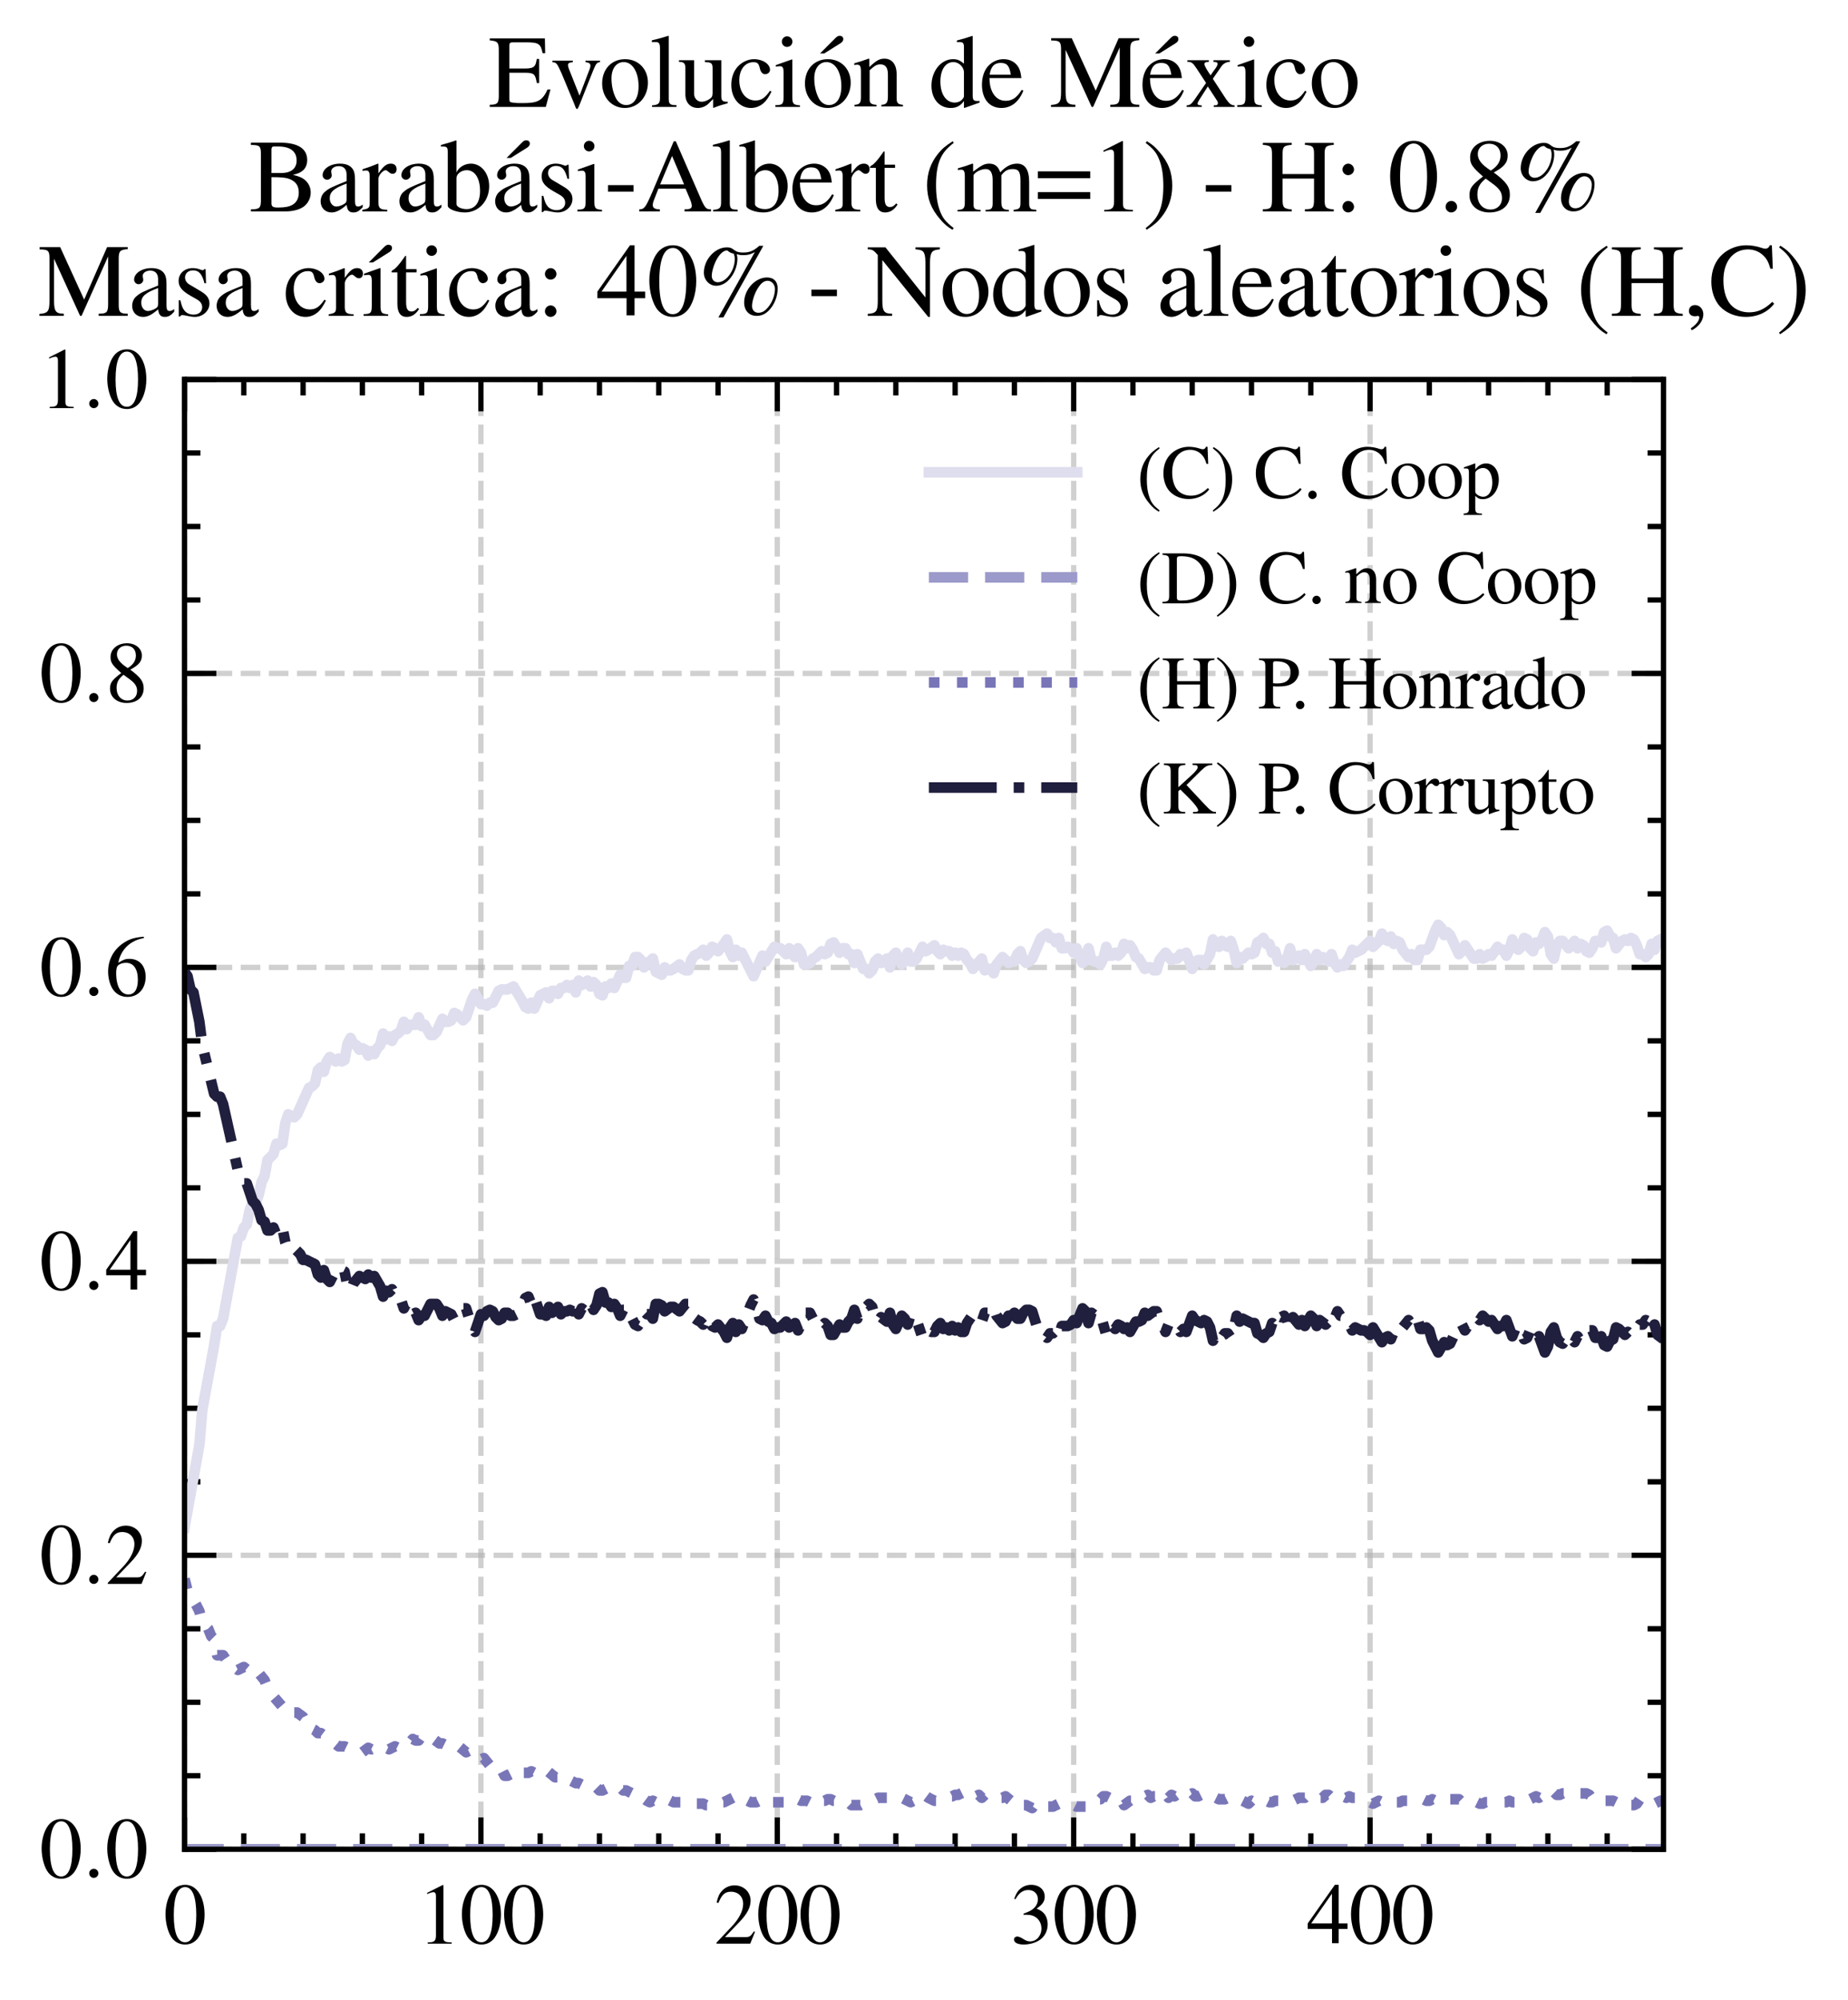 <?xml version="1.0" encoding="utf-8" standalone="no"?>
<!DOCTYPE svg PUBLIC "-//W3C//DTD SVG 1.1//EN"
  "http://www.w3.org/Graphics/SVG/1.1/DTD/svg11.dtd">
<svg xmlns:xlink="http://www.w3.org/1999/xlink" width="174.312pt" height="188.617pt" viewBox="0 0 174.312 188.617" xmlns="http://www.w3.org/2000/svg" version="1.1">
 <defs>
  <style type="text/css">*{stroke-linejoin: round; stroke-linecap: butt}</style>
 </defs>
 <g id="figure_1">
  <g id="patch_1">
   <path d="M 0 188.617 
L 174.312 188.617 
L 174.312 0 
L 0 0 
z
" style="fill: #ffffff"/>
  </g>
  <g id="axes_1">
   <g id="patch_2">
    <path d="M 17.406 174.388 
L 156.906 174.388 
L 156.906 35.788 
L 17.406 35.788 
z
" style="fill: #ffffff"/>
   </g>
   <g id="matplotlib.axis_1">
    <g id="xtick_1">
     <g id="line2d_1">
      <path d="M 17.406 174.388 
L 17.406 35.788 
" clip-path="url(#pf35f825ceb)" style="fill: none; stroke-dasharray: 1.85,0.8; stroke-dashoffset: 0; stroke: #b0b0b0; stroke-opacity: 0.6; stroke-width: 0.5"/>
     </g>
     <g id="line2d_2">
      <defs>
       <path id="meb11fb7902" d="M 0 0 
L 0 -3 
" style="stroke: #000000; stroke-width: 0.5"/>
      </defs>
      <g>
       <use xlink:href="#meb11fb7902" x="17.406" y="174.388" style="stroke: #000000; stroke-width: 0.5"/>
      </g>
     </g>
     <g id="line2d_3">
      <defs>
       <path id="ma76cd52367" d="M 0 0 
L 0 3 
" style="stroke: #000000; stroke-width: 0.5"/>
      </defs>
      <g>
       <use xlink:href="#ma76cd52367" x="17.406" y="35.788" style="stroke: #000000; stroke-width: 0.5"/>
      </g>
     </g>
     <g id="text_1">
      <!-- $\mathdefault{0}$ -->
      <g transform="translate(15.414 183.292) scale(0.08 -0.08)">
       <defs>
        <path id="NimbusRomNo9L-Regu-30" d="M 1626 4352 
C 1274 4352 1005 4244 768 4020 
C 397 3661 154 2925 154 2176 
C 154 1479 365 730 666 372 
C 902 90 1229 -64 1600 -64 
C 1926 -64 2202 45 2432 269 
C 2803 621 3046 1364 3046 2138 
C 3046 3450 2464 4352 1626 4352 
z
M 1606 4186 
C 2144 4186 2432 3463 2432 2125 
C 2432 788 2150 103 1600 103 
C 1050 103 768 788 768 2119 
C 768 3476 1056 4186 1606 4186 
z
" transform="scale(0.016)"/>
       </defs>
       <use xlink:href="#NimbusRomNo9L-Regu-30" transform="scale(0.996)"/>
      </g>
     </g>
    </g>
    <g id="xtick_2">
     <g id="line2d_4">
      <path d="M 45.362 174.388 
L 45.362 35.788 
" clip-path="url(#pf35f825ceb)" style="fill: none; stroke-dasharray: 1.85,0.8; stroke-dashoffset: 0; stroke: #b0b0b0; stroke-opacity: 0.6; stroke-width: 0.5"/>
     </g>
     <g id="line2d_5">
      <g>
       <use xlink:href="#meb11fb7902" x="45.362" y="174.388" style="stroke: #000000; stroke-width: 0.5"/>
      </g>
     </g>
     <g id="line2d_6">
      <g>
       <use xlink:href="#ma76cd52367" x="45.362" y="35.788" style="stroke: #000000; stroke-width: 0.5"/>
      </g>
     </g>
     <g id="text_2">
      <!-- $\mathdefault{100}$ -->
      <g transform="translate(39.384 183.292) scale(0.08 -0.08)">
       <defs>
        <path id="NimbusRomNo9L-Regu-31" d="M 1862 4339 
L 710 3757 
L 710 3667 
C 787 3699 858 3725 883 3738 
C 998 3783 1107 3808 1171 3808 
C 1306 3808 1363 3711 1363 3505 
L 1363 592 
C 1363 379 1312 232 1210 173 
C 1114 116 1024 96 755 96 
L 755 0 
L 2522 0 
L 2522 96 
C 2016 96 1914 160 1914 470 
L 1914 4327 
L 1862 4339 
z
" transform="scale(0.016)"/>
       </defs>
       <use xlink:href="#NimbusRomNo9L-Regu-31" transform="scale(0.996)"/>
       <use xlink:href="#NimbusRomNo9L-Regu-30" transform="translate(49.813 0) scale(0.996)"/>
       <use xlink:href="#NimbusRomNo9L-Regu-30" transform="translate(99.626 0) scale(0.996)"/>
      </g>
     </g>
    </g>
    <g id="xtick_3">
     <g id="line2d_7">
      <path d="M 73.318 174.388 
L 73.318 35.788 
" clip-path="url(#pf35f825ceb)" style="fill: none; stroke-dasharray: 1.85,0.8; stroke-dashoffset: 0; stroke: #b0b0b0; stroke-opacity: 0.6; stroke-width: 0.5"/>
     </g>
     <g id="line2d_8">
      <g>
       <use xlink:href="#meb11fb7902" x="73.318" y="174.388" style="stroke: #000000; stroke-width: 0.5"/>
      </g>
     </g>
     <g id="line2d_9">
      <g>
       <use xlink:href="#ma76cd52367" x="73.318" y="35.788" style="stroke: #000000; stroke-width: 0.5"/>
      </g>
     </g>
     <g id="text_3">
      <!-- $\mathdefault{200}$ -->
      <g transform="translate(67.34 183.292) scale(0.08 -0.08)">
       <defs>
        <path id="NimbusRomNo9L-Regu-32" d="M 3040 875 
L 2957 907 
C 2720 544 2637 486 2349 486 
L 819 486 
L 1894 1609 
C 2464 2202 2714 2687 2714 3185 
C 2714 3823 2195 4313 1530 4313 
C 1178 4313 845 4173 608 3918 
C 403 3700 307 3496 198 3043 
L 333 3011 
C 589 3636 819 3840 1261 3840 
C 1798 3840 2163 3476 2163 2940 
C 2163 2443 1869 1850 1331 1282 
L 192 77 
L 192 0 
L 2688 0 
L 3040 875 
z
" transform="scale(0.016)"/>
       </defs>
       <use xlink:href="#NimbusRomNo9L-Regu-32" transform="scale(0.996)"/>
       <use xlink:href="#NimbusRomNo9L-Regu-30" transform="translate(49.813 0) scale(0.996)"/>
       <use xlink:href="#NimbusRomNo9L-Regu-30" transform="translate(99.626 0) scale(0.996)"/>
      </g>
     </g>
    </g>
    <g id="xtick_4">
     <g id="line2d_10">
      <path d="M 101.274 174.388 
L 101.274 35.788 
" clip-path="url(#pf35f825ceb)" style="fill: none; stroke-dasharray: 1.85,0.8; stroke-dashoffset: 0; stroke: #b0b0b0; stroke-opacity: 0.6; stroke-width: 0.5"/>
     </g>
     <g id="line2d_11">
      <g>
       <use xlink:href="#meb11fb7902" x="101.274" y="174.388" style="stroke: #000000; stroke-width: 0.5"/>
      </g>
     </g>
     <g id="line2d_12">
      <g>
       <use xlink:href="#ma76cd52367" x="101.274" y="35.788" style="stroke: #000000; stroke-width: 0.5"/>
      </g>
     </g>
     <g id="text_4">
      <!-- $\mathdefault{300}$ -->
      <g transform="translate(95.296 183.292) scale(0.08 -0.08)">
       <defs>
        <path id="NimbusRomNo9L-Regu-33" d="M 979 2138 
C 1357 2138 1504 2125 1658 2068 
C 2054 1927 2304 1562 2304 1120 
C 2304 583 1939 167 1466 167 
C 1293 167 1165 212 928 365 
C 736 480 627 525 518 525 
C 371 525 275 436 275 301 
C 275 77 550 -64 998 -64 
C 1491 -64 1997 103 2298 365 
C 2598 628 2765 999 2765 1428 
C 2765 1754 2662 2055 2477 2253 
C 2349 2394 2227 2471 1946 2592 
C 2387 2893 2547 3130 2547 3476 
C 2547 3994 2138 4352 1549 4352 
C 1229 4352 947 4244 717 4039 
C 525 3866 429 3699 288 3315 
L 384 3290 
C 646 3757 934 3968 1338 3968 
C 1754 3968 2042 3687 2042 3284 
C 2042 3053 1946 2823 1786 2663 
C 1594 2471 1414 2375 979 2221 
L 979 2138 
z
" transform="scale(0.016)"/>
       </defs>
       <use xlink:href="#NimbusRomNo9L-Regu-33" transform="scale(0.996)"/>
       <use xlink:href="#NimbusRomNo9L-Regu-30" transform="translate(49.813 0) scale(0.996)"/>
       <use xlink:href="#NimbusRomNo9L-Regu-30" transform="translate(99.626 0) scale(0.996)"/>
      </g>
     </g>
    </g>
    <g id="xtick_5">
     <g id="line2d_13">
      <path d="M 129.23 174.388 
L 129.23 35.788 
" clip-path="url(#pf35f825ceb)" style="fill: none; stroke-dasharray: 1.85,0.8; stroke-dashoffset: 0; stroke: #b0b0b0; stroke-opacity: 0.6; stroke-width: 0.5"/>
     </g>
     <g id="line2d_14">
      <g>
       <use xlink:href="#meb11fb7902" x="129.23" y="174.388" style="stroke: #000000; stroke-width: 0.5"/>
      </g>
     </g>
     <g id="line2d_15">
      <g>
       <use xlink:href="#ma76cd52367" x="129.23" y="35.788" style="stroke: #000000; stroke-width: 0.5"/>
      </g>
     </g>
     <g id="text_5">
      <!-- $\mathdefault{400}$ -->
      <g transform="translate(123.252 183.292) scale(0.08 -0.08)">
       <defs>
        <path id="NimbusRomNo9L-Regu-34" d="M 3021 1497 
L 2368 1497 
L 2368 4352 
L 2086 4352 
L 77 1497 
L 77 1088 
L 1875 1088 
L 1875 32 
L 2368 32 
L 2368 1088 
L 3021 1088 
L 3021 1497 
z
M 1869 1497 
L 333 1497 
L 1869 3698 
L 1869 1497 
z
" transform="scale(0.016)"/>
       </defs>
       <use xlink:href="#NimbusRomNo9L-Regu-34" transform="scale(0.996)"/>
       <use xlink:href="#NimbusRomNo9L-Regu-30" transform="translate(49.813 0) scale(0.996)"/>
       <use xlink:href="#NimbusRomNo9L-Regu-30" transform="translate(99.626 0) scale(0.996)"/>
      </g>
     </g>
    </g>
    <g id="xtick_6">
     <g id="line2d_16">
      <defs>
       <path id="mde9b20aa5c" d="M 0 0 
L 0 -1.5 
" style="stroke: #000000; stroke-width: 0.5"/>
      </defs>
      <g>
       <use xlink:href="#mde9b20aa5c" x="22.997" y="174.388" style="stroke: #000000; stroke-width: 0.5"/>
      </g>
     </g>
     <g id="line2d_17">
      <defs>
       <path id="m156e305b6e" d="M 0 0 
L 0 1.5 
" style="stroke: #000000; stroke-width: 0.5"/>
      </defs>
      <g>
       <use xlink:href="#m156e305b6e" x="22.997" y="35.788" style="stroke: #000000; stroke-width: 0.5"/>
      </g>
     </g>
    </g>
    <g id="xtick_7">
     <g id="line2d_18">
      <g>
       <use xlink:href="#mde9b20aa5c" x="28.588" y="174.388" style="stroke: #000000; stroke-width: 0.5"/>
      </g>
     </g>
     <g id="line2d_19">
      <g>
       <use xlink:href="#m156e305b6e" x="28.588" y="35.788" style="stroke: #000000; stroke-width: 0.5"/>
      </g>
     </g>
    </g>
    <g id="xtick_8">
     <g id="line2d_20">
      <g>
       <use xlink:href="#mde9b20aa5c" x="34.18" y="174.388" style="stroke: #000000; stroke-width: 0.5"/>
      </g>
     </g>
     <g id="line2d_21">
      <g>
       <use xlink:href="#m156e305b6e" x="34.18" y="35.788" style="stroke: #000000; stroke-width: 0.5"/>
      </g>
     </g>
    </g>
    <g id="xtick_9">
     <g id="line2d_22">
      <g>
       <use xlink:href="#mde9b20aa5c" x="39.771" y="174.388" style="stroke: #000000; stroke-width: 0.5"/>
      </g>
     </g>
     <g id="line2d_23">
      <g>
       <use xlink:href="#m156e305b6e" x="39.771" y="35.788" style="stroke: #000000; stroke-width: 0.5"/>
      </g>
     </g>
    </g>
    <g id="xtick_10">
     <g id="line2d_24">
      <g>
       <use xlink:href="#mde9b20aa5c" x="50.953" y="174.388" style="stroke: #000000; stroke-width: 0.5"/>
      </g>
     </g>
     <g id="line2d_25">
      <g>
       <use xlink:href="#m156e305b6e" x="50.953" y="35.788" style="stroke: #000000; stroke-width: 0.5"/>
      </g>
     </g>
    </g>
    <g id="xtick_11">
     <g id="line2d_26">
      <g>
       <use xlink:href="#mde9b20aa5c" x="56.544" y="174.388" style="stroke: #000000; stroke-width: 0.5"/>
      </g>
     </g>
     <g id="line2d_27">
      <g>
       <use xlink:href="#m156e305b6e" x="56.544" y="35.788" style="stroke: #000000; stroke-width: 0.5"/>
      </g>
     </g>
    </g>
    <g id="xtick_12">
     <g id="line2d_28">
      <g>
       <use xlink:href="#mde9b20aa5c" x="62.136" y="174.388" style="stroke: #000000; stroke-width: 0.5"/>
      </g>
     </g>
     <g id="line2d_29">
      <g>
       <use xlink:href="#m156e305b6e" x="62.136" y="35.788" style="stroke: #000000; stroke-width: 0.5"/>
      </g>
     </g>
    </g>
    <g id="xtick_13">
     <g id="line2d_30">
      <g>
       <use xlink:href="#mde9b20aa5c" x="67.727" y="174.388" style="stroke: #000000; stroke-width: 0.5"/>
      </g>
     </g>
     <g id="line2d_31">
      <g>
       <use xlink:href="#m156e305b6e" x="67.727" y="35.788" style="stroke: #000000; stroke-width: 0.5"/>
      </g>
     </g>
    </g>
    <g id="xtick_14">
     <g id="line2d_32">
      <g>
       <use xlink:href="#mde9b20aa5c" x="78.909" y="174.388" style="stroke: #000000; stroke-width: 0.5"/>
      </g>
     </g>
     <g id="line2d_33">
      <g>
       <use xlink:href="#m156e305b6e" x="78.909" y="35.788" style="stroke: #000000; stroke-width: 0.5"/>
      </g>
     </g>
    </g>
    <g id="xtick_15">
     <g id="line2d_34">
      <g>
       <use xlink:href="#mde9b20aa5c" x="84.5" y="174.388" style="stroke: #000000; stroke-width: 0.5"/>
      </g>
     </g>
     <g id="line2d_35">
      <g>
       <use xlink:href="#m156e305b6e" x="84.5" y="35.788" style="stroke: #000000; stroke-width: 0.5"/>
      </g>
     </g>
    </g>
    <g id="xtick_16">
     <g id="line2d_36">
      <g>
       <use xlink:href="#mde9b20aa5c" x="90.091" y="174.388" style="stroke: #000000; stroke-width: 0.5"/>
      </g>
     </g>
     <g id="line2d_37">
      <g>
       <use xlink:href="#m156e305b6e" x="90.091" y="35.788" style="stroke: #000000; stroke-width: 0.5"/>
      </g>
     </g>
    </g>
    <g id="xtick_17">
     <g id="line2d_38">
      <g>
       <use xlink:href="#mde9b20aa5c" x="95.683" y="174.388" style="stroke: #000000; stroke-width: 0.5"/>
      </g>
     </g>
     <g id="line2d_39">
      <g>
       <use xlink:href="#m156e305b6e" x="95.683" y="35.788" style="stroke: #000000; stroke-width: 0.5"/>
      </g>
     </g>
    </g>
    <g id="xtick_18">
     <g id="line2d_40">
      <g>
       <use xlink:href="#mde9b20aa5c" x="106.865" y="174.388" style="stroke: #000000; stroke-width: 0.5"/>
      </g>
     </g>
     <g id="line2d_41">
      <g>
       <use xlink:href="#m156e305b6e" x="106.865" y="35.788" style="stroke: #000000; stroke-width: 0.5"/>
      </g>
     </g>
    </g>
    <g id="xtick_19">
     <g id="line2d_42">
      <g>
       <use xlink:href="#mde9b20aa5c" x="112.456" y="174.388" style="stroke: #000000; stroke-width: 0.5"/>
      </g>
     </g>
     <g id="line2d_43">
      <g>
       <use xlink:href="#m156e305b6e" x="112.456" y="35.788" style="stroke: #000000; stroke-width: 0.5"/>
      </g>
     </g>
    </g>
    <g id="xtick_20">
     <g id="line2d_44">
      <g>
       <use xlink:href="#mde9b20aa5c" x="118.047" y="174.388" style="stroke: #000000; stroke-width: 0.5"/>
      </g>
     </g>
     <g id="line2d_45">
      <g>
       <use xlink:href="#m156e305b6e" x="118.047" y="35.788" style="stroke: #000000; stroke-width: 0.5"/>
      </g>
     </g>
    </g>
    <g id="xtick_21">
     <g id="line2d_46">
      <g>
       <use xlink:href="#mde9b20aa5c" x="123.639" y="174.388" style="stroke: #000000; stroke-width: 0.5"/>
      </g>
     </g>
     <g id="line2d_47">
      <g>
       <use xlink:href="#m156e305b6e" x="123.639" y="35.788" style="stroke: #000000; stroke-width: 0.5"/>
      </g>
     </g>
    </g>
    <g id="xtick_22">
     <g id="line2d_48">
      <g>
       <use xlink:href="#mde9b20aa5c" x="134.821" y="174.388" style="stroke: #000000; stroke-width: 0.5"/>
      </g>
     </g>
     <g id="line2d_49">
      <g>
       <use xlink:href="#m156e305b6e" x="134.821" y="35.788" style="stroke: #000000; stroke-width: 0.5"/>
      </g>
     </g>
    </g>
    <g id="xtick_23">
     <g id="line2d_50">
      <g>
       <use xlink:href="#mde9b20aa5c" x="140.412" y="174.388" style="stroke: #000000; stroke-width: 0.5"/>
      </g>
     </g>
     <g id="line2d_51">
      <g>
       <use xlink:href="#m156e305b6e" x="140.412" y="35.788" style="stroke: #000000; stroke-width: 0.5"/>
      </g>
     </g>
    </g>
    <g id="xtick_24">
     <g id="line2d_52">
      <g>
       <use xlink:href="#mde9b20aa5c" x="146.003" y="174.388" style="stroke: #000000; stroke-width: 0.5"/>
      </g>
     </g>
     <g id="line2d_53">
      <g>
       <use xlink:href="#m156e305b6e" x="146.003" y="35.788" style="stroke: #000000; stroke-width: 0.5"/>
      </g>
     </g>
    </g>
    <g id="xtick_25">
     <g id="line2d_54">
      <g>
       <use xlink:href="#mde9b20aa5c" x="151.594" y="174.388" style="stroke: #000000; stroke-width: 0.5"/>
      </g>
     </g>
     <g id="line2d_55">
      <g>
       <use xlink:href="#m156e305b6e" x="151.594" y="35.788" style="stroke: #000000; stroke-width: 0.5"/>
      </g>
     </g>
    </g>
   </g>
   <g id="matplotlib.axis_2">
    <g id="ytick_1">
     <g id="line2d_56">
      <path d="M 17.406 174.388 
L 156.906 174.388 
" clip-path="url(#pf35f825ceb)" style="fill: none; stroke-dasharray: 1.85,0.8; stroke-dashoffset: 0; stroke: #b0b0b0; stroke-opacity: 0.6; stroke-width: 0.5"/>
     </g>
     <g id="line2d_57">
      <defs>
       <path id="m48c7d2ee91" d="M 0 0 
L 3 0 
" style="stroke: #000000; stroke-width: 0.5"/>
      </defs>
      <g>
       <use xlink:href="#m48c7d2ee91" x="17.406" y="174.388" style="stroke: #000000; stroke-width: 0.5"/>
      </g>
     </g>
     <g id="line2d_58">
      <defs>
       <path id="m061ef70f52" d="M 0 0 
L -3 0 
" style="stroke: #000000; stroke-width: 0.5"/>
      </defs>
      <g>
       <use xlink:href="#m061ef70f52" x="156.906" y="174.388" style="stroke: #000000; stroke-width: 0.5"/>
      </g>
     </g>
     <g id="text_6">
      <!-- $\mathdefault{0.0}$ -->
      <g transform="translate(3.728 177.09) scale(0.08 -0.08)">
       <defs>
        <path id="CMMI10-3a" d="M 1229 338 
C 1229 522 1075 675 890 675 
C 704 675 550 522 550 338 
C 550 153 704 0 890 0 
C 1075 0 1229 153 1229 338 
z
" transform="scale(0.016)"/>
       </defs>
       <use xlink:href="#NimbusRomNo9L-Regu-30" transform="scale(0.996)"/>
       <use xlink:href="#CMMI10-3a" transform="translate(49.813 0) scale(0.996)"/>
       <use xlink:href="#NimbusRomNo9L-Regu-30" transform="translate(77.409 0) scale(0.996)"/>
      </g>
     </g>
    </g>
    <g id="ytick_2">
     <g id="line2d_59">
      <path d="M 17.406 146.668 
L 156.906 146.668 
" clip-path="url(#pf35f825ceb)" style="fill: none; stroke-dasharray: 1.85,0.8; stroke-dashoffset: 0; stroke: #b0b0b0; stroke-opacity: 0.6; stroke-width: 0.5"/>
     </g>
     <g id="line2d_60">
      <g>
       <use xlink:href="#m48c7d2ee91" x="17.406" y="146.668" style="stroke: #000000; stroke-width: 0.5"/>
      </g>
     </g>
     <g id="line2d_61">
      <g>
       <use xlink:href="#m061ef70f52" x="156.906" y="146.668" style="stroke: #000000; stroke-width: 0.5"/>
      </g>
     </g>
     <g id="text_7">
      <!-- $\mathdefault{0.2}$ -->
      <g transform="translate(3.728 149.37) scale(0.08 -0.08)">
       <use xlink:href="#NimbusRomNo9L-Regu-30" transform="scale(0.996)"/>
       <use xlink:href="#CMMI10-3a" transform="translate(49.813 0) scale(0.996)"/>
       <use xlink:href="#NimbusRomNo9L-Regu-32" transform="translate(77.409 0) scale(0.996)"/>
      </g>
     </g>
    </g>
    <g id="ytick_3">
     <g id="line2d_62">
      <path d="M 17.406 118.948 
L 156.906 118.948 
" clip-path="url(#pf35f825ceb)" style="fill: none; stroke-dasharray: 1.85,0.8; stroke-dashoffset: 0; stroke: #b0b0b0; stroke-opacity: 0.6; stroke-width: 0.5"/>
     </g>
     <g id="line2d_63">
      <g>
       <use xlink:href="#m48c7d2ee91" x="17.406" y="118.948" style="stroke: #000000; stroke-width: 0.5"/>
      </g>
     </g>
     <g id="line2d_64">
      <g>
       <use xlink:href="#m061ef70f52" x="156.906" y="118.948" style="stroke: #000000; stroke-width: 0.5"/>
      </g>
     </g>
     <g id="text_8">
      <!-- $\mathdefault{0.4}$ -->
      <g transform="translate(3.728 121.65) scale(0.08 -0.08)">
       <use xlink:href="#NimbusRomNo9L-Regu-30" transform="scale(0.996)"/>
       <use xlink:href="#CMMI10-3a" transform="translate(49.813 0) scale(0.996)"/>
       <use xlink:href="#NimbusRomNo9L-Regu-34" transform="translate(77.409 0) scale(0.996)"/>
      </g>
     </g>
    </g>
    <g id="ytick_4">
     <g id="line2d_65">
      <path d="M 17.406 91.228 
L 156.906 91.228 
" clip-path="url(#pf35f825ceb)" style="fill: none; stroke-dasharray: 1.85,0.8; stroke-dashoffset: 0; stroke: #b0b0b0; stroke-opacity: 0.6; stroke-width: 0.5"/>
     </g>
     <g id="line2d_66">
      <g>
       <use xlink:href="#m48c7d2ee91" x="17.406" y="91.228" style="stroke: #000000; stroke-width: 0.5"/>
      </g>
     </g>
     <g id="line2d_67">
      <g>
       <use xlink:href="#m061ef70f52" x="156.906" y="91.228" style="stroke: #000000; stroke-width: 0.5"/>
      </g>
     </g>
     <g id="text_9">
      <!-- $\mathdefault{0.6}$ -->
      <g transform="translate(3.728 93.93) scale(0.08 -0.08)">
       <defs>
        <path id="NimbusRomNo9L-Regu-36" d="M 2854 4391 
C 2125 4327 1754 4205 1286 3879 
C 595 3386 218 2656 218 1802 
C 218 1248 390 688 666 370 
C 909 89 1254 -64 1651 -64 
C 2445 -64 2995 541 2995 1421 
C 2995 2236 2528 2752 1792 2752 
C 1510 2752 1376 2707 973 2464 
C 1146 3431 1862 4122 2867 4288 
L 2854 4391 
z
M 1549 2458 
C 2099 2458 2419 2000 2419 1204 
C 2419 504 2170 116 1722 116 
C 1158 116 813 714 813 1700 
C 813 2025 864 2203 992 2299 
C 1126 2400 1325 2458 1549 2458 
z
" transform="scale(0.016)"/>
       </defs>
       <use xlink:href="#NimbusRomNo9L-Regu-30" transform="scale(0.996)"/>
       <use xlink:href="#CMMI10-3a" transform="translate(49.813 0) scale(0.996)"/>
       <use xlink:href="#NimbusRomNo9L-Regu-36" transform="translate(77.409 0) scale(0.996)"/>
      </g>
     </g>
    </g>
    <g id="ytick_5">
     <g id="line2d_68">
      <path d="M 17.406 63.508 
L 156.906 63.508 
" clip-path="url(#pf35f825ceb)" style="fill: none; stroke-dasharray: 1.85,0.8; stroke-dashoffset: 0; stroke: #b0b0b0; stroke-opacity: 0.6; stroke-width: 0.5"/>
     </g>
     <g id="line2d_69">
      <g>
       <use xlink:href="#m48c7d2ee91" x="17.406" y="63.508" style="stroke: #000000; stroke-width: 0.5"/>
      </g>
     </g>
     <g id="line2d_70">
      <g>
       <use xlink:href="#m061ef70f52" x="156.906" y="63.508" style="stroke: #000000; stroke-width: 0.5"/>
      </g>
     </g>
     <g id="text_10">
      <!-- $\mathdefault{0.8}$ -->
      <g transform="translate(3.728 66.21) scale(0.08 -0.08)">
       <defs>
        <path id="NimbusRomNo9L-Regu-38" d="M 1856 2400 
C 2490 2740 2714 3008 2714 3444 
C 2714 3968 2253 4352 1613 4352 
C 915 4352 397 3924 397 3341 
C 397 2925 518 2740 1190 2151 
C 499 1626 358 1428 358 992 
C 358 372 864 -64 1587 -64 
C 2355 -64 2848 359 2848 1018 
C 2848 1511 2630 1824 1856 2400 
z
M 1741 1741 
C 2208 1408 2362 1178 2362 820 
C 2362 404 2074 116 1658 116 
C 1171 116 845 487 845 1044 
C 845 1453 986 1722 1357 2023 
L 1741 1741 
z
M 1670 2516 
C 1101 2887 870 3181 870 3540 
C 870 3911 1158 4173 1562 4173 
C 1997 4173 2272 3892 2272 3450 
C 2272 3085 2093 2797 1728 2554 
C 1696 2535 1696 2535 1670 2516 
z
" transform="scale(0.016)"/>
       </defs>
       <use xlink:href="#NimbusRomNo9L-Regu-30" transform="scale(0.996)"/>
       <use xlink:href="#CMMI10-3a" transform="translate(49.813 0) scale(0.996)"/>
       <use xlink:href="#NimbusRomNo9L-Regu-38" transform="translate(77.409 0) scale(0.996)"/>
      </g>
     </g>
    </g>
    <g id="ytick_6">
     <g id="line2d_71">
      <path d="M 17.406 35.788 
L 156.906 35.788 
" clip-path="url(#pf35f825ceb)" style="fill: none; stroke-dasharray: 1.85,0.8; stroke-dashoffset: 0; stroke: #b0b0b0; stroke-opacity: 0.6; stroke-width: 0.5"/>
     </g>
     <g id="line2d_72">
      <g>
       <use xlink:href="#m48c7d2ee91" x="17.406" y="35.788" style="stroke: #000000; stroke-width: 0.5"/>
      </g>
     </g>
     <g id="line2d_73">
      <g>
       <use xlink:href="#m061ef70f52" x="156.906" y="35.788" style="stroke: #000000; stroke-width: 0.5"/>
      </g>
     </g>
     <g id="text_11">
      <!-- $\mathdefault{1.0}$ -->
      <g transform="translate(3.728 38.49) scale(0.08 -0.08)">
       <use xlink:href="#NimbusRomNo9L-Regu-31" transform="scale(0.996)"/>
       <use xlink:href="#CMMI10-3a" transform="translate(49.813 0) scale(0.996)"/>
       <use xlink:href="#NimbusRomNo9L-Regu-30" transform="translate(77.409 0) scale(0.996)"/>
      </g>
     </g>
    </g>
    <g id="ytick_7">
     <g id="line2d_74">
      <defs>
       <path id="mad6071bec8" d="M 0 0 
L 1.5 0 
" style="stroke: #000000; stroke-width: 0.5"/>
      </defs>
      <g>
       <use xlink:href="#mad6071bec8" x="17.406" y="167.458" style="stroke: #000000; stroke-width: 0.5"/>
      </g>
     </g>
     <g id="line2d_75">
      <defs>
       <path id="m0f4b32d81f" d="M 0 0 
L -1.5 0 
" style="stroke: #000000; stroke-width: 0.5"/>
      </defs>
      <g>
       <use xlink:href="#m0f4b32d81f" x="156.906" y="167.458" style="stroke: #000000; stroke-width: 0.5"/>
      </g>
     </g>
    </g>
    <g id="ytick_8">
     <g id="line2d_76">
      <g>
       <use xlink:href="#mad6071bec8" x="17.406" y="160.528" style="stroke: #000000; stroke-width: 0.5"/>
      </g>
     </g>
     <g id="line2d_77">
      <g>
       <use xlink:href="#m0f4b32d81f" x="156.906" y="160.528" style="stroke: #000000; stroke-width: 0.5"/>
      </g>
     </g>
    </g>
    <g id="ytick_9">
     <g id="line2d_78">
      <g>
       <use xlink:href="#mad6071bec8" x="17.406" y="153.598" style="stroke: #000000; stroke-width: 0.5"/>
      </g>
     </g>
     <g id="line2d_79">
      <g>
       <use xlink:href="#m0f4b32d81f" x="156.906" y="153.598" style="stroke: #000000; stroke-width: 0.5"/>
      </g>
     </g>
    </g>
    <g id="ytick_10">
     <g id="line2d_80">
      <g>
       <use xlink:href="#mad6071bec8" x="17.406" y="139.738" style="stroke: #000000; stroke-width: 0.5"/>
      </g>
     </g>
     <g id="line2d_81">
      <g>
       <use xlink:href="#m0f4b32d81f" x="156.906" y="139.738" style="stroke: #000000; stroke-width: 0.5"/>
      </g>
     </g>
    </g>
    <g id="ytick_11">
     <g id="line2d_82">
      <g>
       <use xlink:href="#mad6071bec8" x="17.406" y="132.808" style="stroke: #000000; stroke-width: 0.5"/>
      </g>
     </g>
     <g id="line2d_83">
      <g>
       <use xlink:href="#m0f4b32d81f" x="156.906" y="132.808" style="stroke: #000000; stroke-width: 0.5"/>
      </g>
     </g>
    </g>
    <g id="ytick_12">
     <g id="line2d_84">
      <g>
       <use xlink:href="#mad6071bec8" x="17.406" y="125.878" style="stroke: #000000; stroke-width: 0.5"/>
      </g>
     </g>
     <g id="line2d_85">
      <g>
       <use xlink:href="#m0f4b32d81f" x="156.906" y="125.878" style="stroke: #000000; stroke-width: 0.5"/>
      </g>
     </g>
    </g>
    <g id="ytick_13">
     <g id="line2d_86">
      <g>
       <use xlink:href="#mad6071bec8" x="17.406" y="112.018" style="stroke: #000000; stroke-width: 0.5"/>
      </g>
     </g>
     <g id="line2d_87">
      <g>
       <use xlink:href="#m0f4b32d81f" x="156.906" y="112.018" style="stroke: #000000; stroke-width: 0.5"/>
      </g>
     </g>
    </g>
    <g id="ytick_14">
     <g id="line2d_88">
      <g>
       <use xlink:href="#mad6071bec8" x="17.406" y="105.088" style="stroke: #000000; stroke-width: 0.5"/>
      </g>
     </g>
     <g id="line2d_89">
      <g>
       <use xlink:href="#m0f4b32d81f" x="156.906" y="105.088" style="stroke: #000000; stroke-width: 0.5"/>
      </g>
     </g>
    </g>
    <g id="ytick_15">
     <g id="line2d_90">
      <g>
       <use xlink:href="#mad6071bec8" x="17.406" y="98.158" style="stroke: #000000; stroke-width: 0.5"/>
      </g>
     </g>
     <g id="line2d_91">
      <g>
       <use xlink:href="#m0f4b32d81f" x="156.906" y="98.158" style="stroke: #000000; stroke-width: 0.5"/>
      </g>
     </g>
    </g>
    <g id="ytick_16">
     <g id="line2d_92">
      <g>
       <use xlink:href="#mad6071bec8" x="17.406" y="84.298" style="stroke: #000000; stroke-width: 0.5"/>
      </g>
     </g>
     <g id="line2d_93">
      <g>
       <use xlink:href="#m0f4b32d81f" x="156.906" y="84.298" style="stroke: #000000; stroke-width: 0.5"/>
      </g>
     </g>
    </g>
    <g id="ytick_17">
     <g id="line2d_94">
      <g>
       <use xlink:href="#mad6071bec8" x="17.406" y="77.368" style="stroke: #000000; stroke-width: 0.5"/>
      </g>
     </g>
     <g id="line2d_95">
      <g>
       <use xlink:href="#m0f4b32d81f" x="156.906" y="77.368" style="stroke: #000000; stroke-width: 0.5"/>
      </g>
     </g>
    </g>
    <g id="ytick_18">
     <g id="line2d_96">
      <g>
       <use xlink:href="#mad6071bec8" x="17.406" y="70.438" style="stroke: #000000; stroke-width: 0.5"/>
      </g>
     </g>
     <g id="line2d_97">
      <g>
       <use xlink:href="#m0f4b32d81f" x="156.906" y="70.438" style="stroke: #000000; stroke-width: 0.5"/>
      </g>
     </g>
    </g>
    <g id="ytick_19">
     <g id="line2d_98">
      <g>
       <use xlink:href="#mad6071bec8" x="17.406" y="56.578" style="stroke: #000000; stroke-width: 0.5"/>
      </g>
     </g>
     <g id="line2d_99">
      <g>
       <use xlink:href="#m0f4b32d81f" x="156.906" y="56.578" style="stroke: #000000; stroke-width: 0.5"/>
      </g>
     </g>
    </g>
    <g id="ytick_20">
     <g id="line2d_100">
      <g>
       <use xlink:href="#mad6071bec8" x="17.406" y="49.648" style="stroke: #000000; stroke-width: 0.5"/>
      </g>
     </g>
     <g id="line2d_101">
      <g>
       <use xlink:href="#m0f4b32d81f" x="156.906" y="49.648" style="stroke: #000000; stroke-width: 0.5"/>
      </g>
     </g>
    </g>
    <g id="ytick_21">
     <g id="line2d_102">
      <g>
       <use xlink:href="#mad6071bec8" x="17.406" y="42.718" style="stroke: #000000; stroke-width: 0.5"/>
      </g>
     </g>
     <g id="line2d_103">
      <g>
       <use xlink:href="#m0f4b32d81f" x="156.906" y="42.718" style="stroke: #000000; stroke-width: 0.5"/>
      </g>
     </g>
    </g>
   </g>
   <g id="line2d_104">
    <path d="M 17.406 144.035 
L 18.804 136.273 
L 19.083 132.947 
L 20.202 126.848 
L 20.481 125.046 
L 20.761 125.046 
L 21.04 124.353 
L 21.879 119.78 
L 22.438 116.73 
L 22.718 116.592 
L 22.997 115.76 
L 23.277 115.483 
L 23.556 114.097 
L 23.836 113.404 
L 24.116 113.404 
L 24.395 112.711 
L 24.675 111.464 
L 24.954 110.909 
L 25.234 109.385 
L 25.793 108.83 
L 26.072 107.86 
L 26.352 107.999 
L 26.632 107.86 
L 26.911 105.92 
L 27.191 105.088 
L 27.75 105.365 
L 28.029 105.088 
L 28.588 103.841 
L 29.148 102.593 
L 29.427 102.455 
L 29.707 102.177 
L 29.986 100.93 
L 30.266 100.653 
L 30.545 101.069 
L 30.825 100.098 
L 31.104 99.683 
L 31.664 100.098 
L 31.943 99.821 
L 32.223 100.098 
L 32.502 99.96 
L 32.782 98.435 
L 33.061 97.881 
L 33.341 98.435 
L 33.621 98.574 
L 33.9 98.99 
L 34.18 98.851 
L 34.459 98.99 
L 34.739 99.544 
L 35.018 99.128 
L 35.298 99.405 
L 35.577 98.851 
L 35.857 98.574 
L 36.137 97.465 
L 36.416 98.019 
L 36.696 97.742 
L 36.975 98.158 
L 37.255 97.604 
L 37.534 97.465 
L 37.814 97.188 
L 38.093 96.356 
L 38.373 97.049 
L 38.653 96.633 
L 39.212 96.633 
L 39.491 95.94 
L 39.771 96.772 
L 40.05 96.633 
L 40.609 97.604 
L 40.889 97.604 
L 41.169 97.326 
L 41.728 96.079 
L 42.007 96.356 
L 42.287 96.356 
L 42.566 96.218 
L 42.846 95.525 
L 43.126 95.663 
L 43.685 96.218 
L 43.964 95.94 
L 44.523 94.277 
L 44.803 93.723 
L 45.362 94.693 
L 45.642 94.693 
L 45.921 94.832 
L 46.201 94.554 
L 46.48 94.554 
L 47.039 93.446 
L 47.319 93.307 
L 47.878 93.307 
L 48.437 93.03 
L 49.276 94.416 
L 49.555 94.97 
L 49.835 95.109 
L 50.115 94.554 
L 50.394 95.109 
L 50.953 93.861 
L 51.512 93.584 
L 51.792 94.139 
L 52.071 93.446 
L 52.351 93.446 
L 52.631 93.723 
L 52.91 93.168 
L 53.19 93.168 
L 53.469 92.891 
L 53.749 93.168 
L 54.028 92.891 
L 54.308 93.584 
L 54.587 92.475 
L 54.867 92.891 
L 55.426 92.475 
L 55.706 93.03 
L 55.985 92.614 
L 56.265 92.891 
L 56.544 93.723 
L 56.824 93.861 
L 57.103 93.03 
L 57.383 93.168 
L 57.663 92.753 
L 57.942 93.168 
L 58.501 91.921 
L 58.781 92.198 
L 59.06 92.198 
L 59.34 91.089 
L 59.62 91.089 
L 59.899 90.258 
L 60.179 90.258 
L 60.458 90.535 
L 60.738 91.228 
L 61.017 90.812 
L 61.297 90.674 
L 61.576 90.396 
L 61.856 91.644 
L 62.415 91.921 
L 62.695 91.228 
L 62.974 91.505 
L 63.254 91.505 
L 63.533 91.367 
L 64.092 90.951 
L 64.372 91.367 
L 64.652 91.505 
L 64.931 91.505 
L 65.211 90.535 
L 65.49 90.119 
L 66.049 89.842 
L 66.329 89.565 
L 66.608 90.119 
L 66.888 89.842 
L 67.168 89.288 
L 67.447 89.426 
L 67.727 89.703 
L 68.286 89.01 
L 68.565 88.595 
L 68.845 89.703 
L 69.125 90.258 
L 69.404 89.565 
L 69.684 90.119 
L 69.963 89.842 
L 71.081 92.06 
L 71.92 90.119 
L 72.2 90.674 
L 73.038 89.288 
L 73.318 89.426 
L 73.597 89.426 
L 74.157 89.981 
L 74.436 89.426 
L 74.716 89.981 
L 74.995 90.258 
L 75.275 89.426 
L 75.554 89.842 
L 75.834 90.951 
L 76.114 90.951 
L 76.393 90.812 
L 76.673 90.396 
L 76.952 90.258 
L 77.511 89.703 
L 77.791 89.981 
L 78.07 89.842 
L 78.35 89.01 
L 78.63 88.872 
L 79.189 89.842 
L 79.468 89.426 
L 79.748 89.426 
L 80.027 89.981 
L 80.307 89.981 
L 80.586 90.812 
L 80.866 89.981 
L 81.425 91.367 
L 81.705 91.367 
L 81.984 91.782 
L 82.264 91.505 
L 82.543 90.674 
L 82.823 90.396 
L 83.102 90.812 
L 83.662 90.396 
L 83.941 91.228 
L 84.221 90.119 
L 84.5 89.842 
L 85.059 90.951 
L 85.339 90.535 
L 85.619 89.842 
L 85.898 90.674 
L 86.178 90.674 
L 86.457 90.396 
L 87.016 89.288 
L 87.296 89.703 
L 87.575 89.565 
L 88.135 89.149 
L 88.414 89.703 
L 88.694 89.981 
L 88.973 89.565 
L 89.253 89.703 
L 89.532 89.703 
L 89.812 90.119 
L 90.091 89.842 
L 90.371 90.119 
L 90.651 89.842 
L 90.93 89.981 
L 91.21 90.535 
L 91.489 90.812 
L 91.769 91.367 
L 92.607 90.396 
L 92.887 91.505 
L 93.167 91.367 
L 93.446 91.367 
L 93.726 91.782 
L 94.005 90.951 
L 94.564 90.258 
L 95.124 90.812 
L 95.403 90.674 
L 95.683 90.674 
L 95.962 89.981 
L 96.242 89.703 
L 96.521 90.535 
L 96.801 90.812 
L 97.08 90.674 
L 97.36 90.396 
L 98.199 88.456 
L 98.758 88.04 
L 99.037 88.456 
L 99.317 88.456 
L 99.596 88.872 
L 99.876 88.456 
L 100.156 89.426 
L 100.435 89.426 
L 100.715 89.288 
L 100.994 89.426 
L 101.274 89.842 
L 101.553 89.426 
L 102.112 90.812 
L 102.392 90.535 
L 102.672 89.426 
L 102.951 90.535 
L 103.231 90.674 
L 103.51 90.674 
L 103.79 90.951 
L 104.069 90.396 
L 104.349 89.288 
L 104.629 90.119 
L 104.908 90.119 
L 105.188 89.842 
L 105.467 90.119 
L 105.747 89.842 
L 106.026 89.01 
L 106.306 89.426 
L 106.585 89.149 
L 106.865 89.565 
L 107.145 90.258 
L 107.424 90.396 
L 107.983 91.367 
L 108.263 91.228 
L 108.542 91.228 
L 108.822 91.505 
L 109.101 91.505 
L 109.381 90.535 
L 109.94 89.842 
L 110.499 90.535 
L 110.779 90.396 
L 111.058 90.396 
L 111.338 89.981 
L 111.618 90.119 
L 111.897 89.842 
L 112.456 91.367 
L 112.736 90.674 
L 113.015 90.535 
L 113.295 90.535 
L 113.574 90.951 
L 114.134 89.981 
L 114.413 88.595 
L 114.693 89.149 
L 114.972 89.288 
L 115.252 88.733 
L 115.531 89.149 
L 115.811 89.288 
L 116.09 88.733 
L 116.37 89.565 
L 116.65 90.812 
L 116.929 90.258 
L 117.209 90.396 
L 117.768 89.842 
L 118.047 89.981 
L 118.327 89.842 
L 118.606 88.872 
L 118.886 88.733 
L 119.166 88.456 
L 119.445 89.01 
L 119.725 89.01 
L 120.004 89.842 
L 120.284 89.703 
L 120.563 90.674 
L 120.843 90.535 
L 121.123 90.812 
L 121.402 90.396 
L 121.682 89.426 
L 121.961 90.535 
L 122.241 90.396 
L 122.52 90.119 
L 122.8 90.535 
L 123.079 89.981 
L 123.639 91.089 
L 123.918 90.674 
L 124.198 89.981 
L 124.477 90.535 
L 124.757 90.258 
L 125.036 90.396 
L 125.316 90.674 
L 125.595 89.981 
L 125.875 90.812 
L 126.155 91.228 
L 126.434 90.951 
L 126.714 91.089 
L 127.273 90.258 
L 127.552 89.565 
L 127.832 89.842 
L 128.391 89.565 
L 129.23 88.733 
L 129.509 89.288 
L 130.068 88.733 
L 130.348 88.04 
L 130.628 88.595 
L 130.907 88.733 
L 131.187 88.317 
L 131.466 89.01 
L 131.746 88.733 
L 132.025 88.872 
L 132.305 89.565 
L 132.864 90.258 
L 133.144 89.981 
L 133.423 90.535 
L 133.703 90.535 
L 133.982 89.565 
L 134.541 89.565 
L 134.821 89.288 
L 135.38 87.763 
L 135.66 87.209 
L 135.939 87.486 
L 136.219 88.179 
L 136.498 87.902 
L 136.778 88.179 
L 137.617 89.981 
L 137.896 89.703 
L 138.176 89.149 
L 139.014 90.396 
L 139.294 90.396 
L 139.573 89.981 
L 139.853 90.396 
L 140.133 90.258 
L 140.412 89.981 
L 140.692 90.119 
L 141.251 89.288 
L 141.53 89.565 
L 141.81 89.565 
L 142.089 90.119 
L 142.369 89.565 
L 142.649 88.595 
L 142.928 89.288 
L 143.208 89.565 
L 143.487 89.288 
L 143.767 88.456 
L 144.046 88.595 
L 144.326 89.426 
L 144.605 89.703 
L 144.885 88.872 
L 145.165 89.01 
L 145.444 88.595 
L 145.724 87.902 
L 146.003 88.317 
L 146.283 89.981 
L 146.562 90.396 
L 146.842 89.149 
L 147.122 88.733 
L 147.401 88.733 
L 147.96 89.426 
L 148.519 88.733 
L 148.799 89.426 
L 149.078 89.01 
L 149.358 89.149 
L 149.638 89.703 
L 149.917 89.842 
L 150.197 89.426 
L 150.476 88.733 
L 150.756 88.733 
L 151.035 88.872 
L 151.315 87.902 
L 151.594 87.763 
L 151.874 88.317 
L 152.154 88.456 
L 152.433 89.426 
L 152.992 88.733 
L 153.272 88.595 
L 153.551 88.733 
L 153.831 88.456 
L 154.11 88.595 
L 154.39 89.149 
L 154.67 89.981 
L 154.949 89.981 
L 155.229 90.258 
L 155.508 89.981 
L 155.788 89.01 
L 156.067 89.565 
L 156.347 88.733 
L 156.906 88.456 
L 156.906 88.456 
" clip-path="url(#pf35f825ceb)" style="fill: none; stroke: #dedeee; stroke-linecap: square"/>
   </g>
   <g id="line2d_105">
    <path d="M 17.406 174.388 
L 156.906 174.388 
L 156.906 174.388 
" clip-path="url(#pf35f825ceb)" style="fill: none; stroke-dasharray: 3.7,1.6; stroke-dashoffset: 0; stroke: #9b9aca"/>
   </g>
   <g id="line2d_106">
    <path d="M 17.406 148.886 
L 17.686 149.994 
L 18.524 151.38 
L 18.804 151.935 
L 19.083 153.044 
L 19.643 153.598 
L 19.922 154.291 
L 20.202 154.568 
L 20.481 156.093 
L 21.04 156.093 
L 21.32 156.509 
L 21.599 156.509 
L 21.879 157.063 
L 22.438 157.479 
L 22.997 157.202 
L 23.836 157.895 
L 24.116 157.617 
L 24.395 157.756 
L 24.954 158.449 
L 25.234 159.142 
L 25.513 159.419 
L 25.793 159.974 
L 26.632 160.944 
L 26.911 161.498 
L 27.191 161.637 
L 27.47 161.637 
L 27.75 161.498 
L 28.029 161.498 
L 28.588 161.914 
L 29.148 163.023 
L 29.427 163.023 
L 29.707 163.161 
L 29.986 163.439 
L 30.266 163.439 
L 30.825 163.854 
L 31.104 163.993 
L 31.943 164.686 
L 32.502 164.686 
L 33.621 165.24 
L 34.18 165.24 
L 34.739 164.825 
L 35.018 164.963 
L 35.298 164.825 
L 35.577 164.825 
L 35.857 164.686 
L 36.137 164.825 
L 36.416 164.825 
L 36.696 164.963 
L 37.255 164.686 
L 37.534 164.825 
L 38.093 164.825 
L 38.373 164.686 
L 38.932 163.993 
L 39.212 164.132 
L 39.491 164.132 
L 39.771 163.716 
L 40.33 163.993 
L 40.889 163.993 
L 41.448 164.409 
L 41.728 164.409 
L 42.007 164.547 
L 42.287 164.409 
L 42.566 164.409 
L 42.846 164.547 
L 43.126 164.547 
L 43.964 165.24 
L 44.244 165.102 
L 44.523 165.102 
L 44.803 165.24 
L 45.362 165.933 
L 45.642 165.795 
L 46.201 166.488 
L 46.48 166.349 
L 46.76 166.349 
L 47.319 166.904 
L 47.598 167.458 
L 47.878 167.458 
L 48.158 167.319 
L 48.437 167.458 
L 48.996 166.904 
L 49.276 167.181 
L 49.835 167.181 
L 50.115 167.042 
L 50.394 167.181 
L 50.953 166.765 
L 51.233 166.904 
L 51.512 166.904 
L 52.351 167.597 
L 52.631 167.597 
L 52.91 167.458 
L 53.469 168.012 
L 53.749 167.874 
L 54.308 168.151 
L 54.587 168.151 
L 54.867 168.29 
L 55.426 168.29 
L 55.706 168.567 
L 55.985 168.428 
L 56.265 168.567 
L 56.544 168.844 
L 56.824 168.844 
L 57.383 168.567 
L 57.663 168.567 
L 57.942 168.428 
L 58.222 168.567 
L 58.501 168.567 
L 58.781 168.844 
L 59.06 168.844 
L 59.62 169.121 
L 59.899 169.398 
L 60.179 169.26 
L 60.458 169.398 
L 61.017 169.814 
L 61.297 169.953 
L 61.576 169.814 
L 61.856 169.953 
L 62.136 169.814 
L 62.415 169.537 
L 62.695 169.676 
L 62.974 169.676 
L 63.533 169.953 
L 64.372 169.953 
L 64.652 170.091 
L 64.931 170.091 
L 65.211 169.953 
L 65.49 170.091 
L 66.329 170.091 
L 66.608 170.23 
L 67.168 170.23 
L 67.447 169.953 
L 68.286 169.953 
L 69.404 169.398 
L 69.684 169.537 
L 69.963 169.398 
L 70.522 169.814 
L 70.802 169.953 
L 71.361 169.953 
L 71.641 169.814 
L 71.92 169.953 
L 72.479 169.676 
L 72.759 169.953 
L 74.436 169.953 
L 74.995 169.537 
L 75.554 169.814 
L 76.114 169.814 
L 76.393 169.953 
L 76.673 169.814 
L 76.952 170.091 
L 77.232 169.814 
L 77.791 169.814 
L 78.07 169.676 
L 78.35 169.676 
L 78.63 169.814 
L 79.189 169.814 
L 79.468 169.953 
L 80.027 169.953 
L 80.307 170.23 
L 81.146 170.23 
L 81.984 169.814 
L 82.264 169.814 
L 82.823 169.537 
L 84.221 169.537 
L 84.5 169.398 
L 84.78 169.398 
L 85.898 169.953 
L 86.457 169.676 
L 87.016 169.121 
L 87.575 169.537 
L 88.135 169.814 
L 88.694 169.814 
L 88.973 169.676 
L 89.253 169.676 
L 89.532 169.398 
L 89.812 169.398 
L 90.091 169.26 
L 90.371 169.26 
L 90.93 168.983 
L 91.489 169.398 
L 91.769 169.26 
L 92.048 169.398 
L 92.328 169.26 
L 92.607 169.537 
L 92.887 169.26 
L 93.446 169.537 
L 94.564 169.537 
L 94.844 169.398 
L 95.683 170.091 
L 95.962 170.23 
L 96.242 170.507 
L 96.521 170.23 
L 96.801 170.23 
L 97.36 170.507 
L 97.64 170.091 
L 98.199 170.369 
L 99.317 170.369 
L 99.876 170.091 
L 100.435 170.091 
L 100.715 170.23 
L 101.274 170.23 
L 101.553 170.369 
L 102.672 170.369 
L 102.951 170.23 
L 103.231 169.814 
L 103.51 169.676 
L 103.79 169.676 
L 104.069 169.398 
L 104.349 169.398 
L 104.629 169.537 
L 104.908 169.398 
L 105.188 169.398 
L 105.747 169.676 
L 106.026 170.23 
L 106.585 169.814 
L 106.865 169.814 
L 107.424 169.537 
L 107.704 169.26 
L 107.983 169.398 
L 108.263 169.26 
L 108.542 169.537 
L 108.822 169.398 
L 109.101 169.398 
L 109.381 169.537 
L 109.661 169.537 
L 109.94 169.121 
L 110.22 169.537 
L 110.499 169.26 
L 110.779 169.398 
L 111.338 168.983 
L 111.618 169.121 
L 111.897 169.121 
L 112.177 169.26 
L 112.456 169.121 
L 112.736 169.398 
L 113.015 169.398 
L 113.574 169.121 
L 113.854 169.398 
L 114.134 169.398 
L 114.413 169.537 
L 114.693 169.537 
L 114.972 169.676 
L 115.531 169.676 
L 115.811 169.537 
L 116.09 169.676 
L 116.929 169.676 
L 117.768 170.091 
L 118.047 169.814 
L 118.327 169.953 
L 119.166 169.953 
L 119.445 169.814 
L 119.725 169.953 
L 120.004 169.953 
L 120.284 169.814 
L 120.843 169.814 
L 121.123 169.676 
L 121.682 169.676 
L 121.961 169.814 
L 122.52 169.537 
L 123.079 169.537 
L 123.359 169.26 
L 123.918 169.537 
L 124.757 169.537 
L 125.036 169.26 
L 125.316 169.26 
L 125.595 169.537 
L 125.875 169.537 
L 126.155 169.676 
L 126.714 169.398 
L 126.993 169.537 
L 127.273 169.398 
L 127.552 169.537 
L 128.391 169.537 
L 128.95 169.953 
L 129.23 169.953 
L 129.509 170.091 
L 130.068 169.814 
L 130.348 169.953 
L 130.628 169.814 
L 130.907 169.814 
L 131.187 169.953 
L 132.025 169.953 
L 132.305 169.814 
L 132.864 169.814 
L 133.144 169.676 
L 134.262 169.676 
L 134.541 169.814 
L 134.821 169.814 
L 135.1 169.676 
L 135.38 169.814 
L 135.66 169.814 
L 135.939 169.953 
L 136.219 169.814 
L 136.498 169.814 
L 136.778 169.676 
L 137.617 169.676 
L 137.896 169.953 
L 139.294 169.953 
L 139.573 170.091 
L 139.853 170.091 
L 140.133 169.953 
L 142.089 169.953 
L 142.369 169.814 
L 142.649 169.953 
L 142.928 169.953 
L 143.208 169.814 
L 143.487 169.953 
L 143.767 169.814 
L 144.046 169.814 
L 144.885 169.398 
L 145.165 169.537 
L 145.724 169.121 
L 146.003 169.26 
L 146.283 168.983 
L 146.562 168.983 
L 146.842 169.26 
L 147.122 169.26 
L 147.401 169.121 
L 147.681 169.121 
L 147.96 169.26 
L 148.519 169.26 
L 148.799 169.121 
L 149.638 169.121 
L 149.917 169.26 
L 150.197 169.676 
L 151.035 169.676 
L 151.315 169.814 
L 152.154 169.814 
L 152.433 169.953 
L 152.713 170.23 
L 152.992 170.23 
L 153.272 170.091 
L 153.551 170.23 
L 154.11 170.23 
L 154.39 170.091 
L 154.67 169.676 
L 154.949 169.676 
L 155.508 169.953 
L 155.788 169.953 
L 156.067 170.091 
L 156.627 169.814 
L 156.906 169.814 
L 156.906 169.814 
" clip-path="url(#pf35f825ceb)" style="fill: none; stroke-dasharray: 1,1.65; stroke-dashoffset: 0; stroke: #7976b8"/>
   </g>
   <g id="line2d_107">
    <path d="M 17.406 91.644 
L 17.686 92.06 
L 17.965 93.307 
L 18.245 93.584 
L 18.804 96.356 
L 19.083 98.574 
L 20.202 103.148 
L 20.481 103.425 
L 20.761 103.425 
L 21.04 104.118 
L 22.438 110.355 
L 22.718 110.632 
L 22.997 111.602 
L 23.277 111.602 
L 23.836 113.265 
L 24.116 113.543 
L 24.395 114.097 
L 24.675 115.067 
L 24.954 115.206 
L 25.234 116.037 
L 25.513 116.037 
L 25.793 115.76 
L 26.072 116.453 
L 26.352 115.899 
L 26.632 115.76 
L 26.911 117.146 
L 27.191 117.839 
L 27.47 117.701 
L 27.75 117.701 
L 28.309 118.255 
L 28.588 118.809 
L 28.868 118.809 
L 29.707 119.225 
L 29.986 120.195 
L 30.266 120.473 
L 30.545 119.78 
L 30.825 120.611 
L 31.104 120.888 
L 31.664 119.78 
L 31.943 120.057 
L 32.223 119.78 
L 32.502 119.918 
L 32.782 121.304 
L 33.061 121.72 
L 33.341 121.027 
L 33.9 120.334 
L 34.459 120.611 
L 34.739 120.195 
L 35.018 120.473 
L 35.298 120.334 
L 35.857 121.304 
L 36.137 122.274 
L 36.416 121.72 
L 36.696 121.859 
L 36.975 121.581 
L 37.255 122.274 
L 37.534 122.274 
L 37.814 122.552 
L 38.093 123.383 
L 38.373 122.829 
L 38.932 123.938 
L 39.212 123.799 
L 39.491 124.492 
L 39.771 124.076 
L 40.05 124.076 
L 40.609 122.967 
L 41.169 122.967 
L 41.448 123.383 
L 41.728 124.076 
L 42.007 123.66 
L 42.566 123.938 
L 42.846 124.492 
L 43.126 124.353 
L 43.685 123.383 
L 43.964 123.383 
L 44.523 125.185 
L 44.803 125.601 
L 45.362 123.938 
L 45.642 124.076 
L 45.921 123.66 
L 46.201 123.522 
L 46.48 123.66 
L 46.76 124.215 
L 47.039 124.492 
L 47.319 124.353 
L 47.598 123.799 
L 47.878 123.799 
L 48.158 124.076 
L 48.437 124.076 
L 48.717 123.938 
L 48.996 123.66 
L 49.555 122.413 
L 49.835 122.274 
L 50.115 122.967 
L 50.394 122.274 
L 50.953 123.938 
L 51.233 123.938 
L 51.512 124.076 
L 51.792 123.245 
L 52.071 123.799 
L 52.631 123.245 
L 52.91 123.938 
L 53.19 123.66 
L 53.469 123.66 
L 53.749 123.522 
L 54.028 123.66 
L 54.308 122.829 
L 54.587 123.938 
L 54.867 123.383 
L 55.426 123.799 
L 55.706 122.967 
L 55.985 123.522 
L 56.265 123.106 
L 56.544 121.997 
L 56.824 121.859 
L 57.103 122.829 
L 57.383 122.829 
L 57.663 123.245 
L 57.942 122.967 
L 58.222 123.383 
L 58.501 124.076 
L 58.781 123.522 
L 59.06 123.522 
L 59.34 124.492 
L 59.62 124.353 
L 59.899 124.908 
L 60.179 125.046 
L 60.458 124.631 
L 60.738 123.66 
L 61.017 123.938 
L 61.297 123.938 
L 61.576 124.353 
L 61.856 122.967 
L 62.136 122.967 
L 62.415 123.106 
L 62.695 123.66 
L 63.254 123.245 
L 63.533 123.245 
L 64.092 123.66 
L 64.652 122.967 
L 64.931 122.967 
L 65.211 124.076 
L 65.77 124.492 
L 66.049 124.631 
L 66.329 124.908 
L 66.608 124.215 
L 66.888 124.492 
L 67.168 125.046 
L 67.447 125.185 
L 67.727 124.908 
L 68.286 125.601 
L 68.565 126.155 
L 68.845 125.185 
L 69.125 124.769 
L 69.404 125.601 
L 69.684 124.908 
L 69.963 125.324 
L 70.802 123.106 
L 71.081 122.552 
L 71.361 123.245 
L 71.641 124.353 
L 71.92 124.492 
L 72.2 124.076 
L 72.479 124.631 
L 72.759 124.769 
L 73.038 125.324 
L 73.318 125.185 
L 73.597 125.185 
L 74.157 124.631 
L 74.436 125.185 
L 74.995 124.769 
L 75.275 125.462 
L 75.554 124.908 
L 75.834 123.799 
L 76.393 123.799 
L 76.673 124.353 
L 76.952 124.215 
L 77.232 124.769 
L 77.511 125.046 
L 77.791 124.769 
L 78.07 125.046 
L 78.35 125.878 
L 78.63 125.878 
L 79.189 124.908 
L 79.468 125.185 
L 79.748 125.185 
L 80.027 124.631 
L 80.307 124.353 
L 80.586 123.522 
L 80.866 124.353 
L 81.146 123.522 
L 81.425 123.106 
L 81.705 123.245 
L 81.984 122.967 
L 82.264 123.245 
L 82.543 124.215 
L 82.823 124.631 
L 83.102 124.215 
L 83.662 124.631 
L 83.941 123.799 
L 84.221 124.908 
L 84.5 125.324 
L 85.059 124.076 
L 85.339 124.353 
L 85.619 124.908 
L 85.898 123.938 
L 86.178 124.076 
L 86.457 124.492 
L 87.016 126.155 
L 87.296 125.462 
L 87.575 125.462 
L 87.855 125.601 
L 88.135 125.601 
L 88.414 125.046 
L 88.694 124.769 
L 88.973 125.324 
L 89.253 125.185 
L 89.532 125.462 
L 89.812 125.046 
L 90.091 125.462 
L 90.371 125.185 
L 90.651 125.601 
L 90.93 125.601 
L 91.21 124.769 
L 91.769 123.938 
L 92.048 124.076 
L 92.328 124.492 
L 92.607 124.631 
L 92.887 123.799 
L 93.167 123.799 
L 93.446 123.66 
L 93.726 123.245 
L 94.005 124.076 
L 94.564 124.769 
L 94.844 124.631 
L 95.124 124.076 
L 95.403 124.076 
L 95.683 123.799 
L 95.962 124.353 
L 96.242 124.353 
L 96.521 123.799 
L 96.801 123.522 
L 97.08 123.522 
L 97.36 123.66 
L 97.919 125.462 
L 98.758 126.155 
L 99.037 125.739 
L 99.317 125.739 
L 99.596 125.462 
L 99.876 126.017 
L 100.156 125.046 
L 100.715 125.046 
L 100.994 124.908 
L 101.274 124.492 
L 101.553 124.769 
L 102.112 123.383 
L 102.392 123.66 
L 102.672 124.769 
L 102.951 123.799 
L 103.51 124.215 
L 103.79 123.938 
L 104.349 125.878 
L 104.629 124.908 
L 104.908 125.046 
L 105.188 125.324 
L 105.467 124.908 
L 105.747 125.046 
L 106.026 125.324 
L 106.306 125.185 
L 106.585 125.601 
L 107.145 124.631 
L 107.424 124.631 
L 107.704 124.492 
L 107.983 123.799 
L 108.263 124.076 
L 108.822 123.66 
L 109.101 123.66 
L 109.381 124.492 
L 109.661 124.908 
L 109.94 125.601 
L 110.22 124.908 
L 110.499 124.769 
L 110.779 124.769 
L 111.058 125.046 
L 111.338 125.601 
L 111.618 125.324 
L 111.897 125.601 
L 112.456 124.076 
L 112.736 124.492 
L 113.295 124.769 
L 113.574 124.492 
L 113.854 124.631 
L 114.134 125.185 
L 114.413 126.432 
L 114.693 125.878 
L 114.972 125.601 
L 115.252 126.155 
L 115.531 125.739 
L 115.811 125.739 
L 116.09 126.155 
L 116.37 125.324 
L 116.65 124.076 
L 116.929 124.631 
L 117.209 124.353 
L 118.047 124.769 
L 118.327 124.769 
L 118.606 125.739 
L 118.886 125.878 
L 119.166 126.155 
L 119.445 125.739 
L 119.725 125.601 
L 120.004 124.769 
L 120.284 125.046 
L 120.563 124.076 
L 120.843 124.215 
L 121.123 124.076 
L 121.402 124.492 
L 121.682 125.462 
L 121.961 124.215 
L 122.52 124.908 
L 122.8 124.492 
L 123.079 125.046 
L 123.639 124.076 
L 123.918 124.353 
L 124.198 125.046 
L 124.477 124.492 
L 125.036 124.908 
L 125.316 124.631 
L 125.595 125.046 
L 126.155 123.66 
L 126.434 124.076 
L 126.714 124.076 
L 126.993 124.353 
L 127.552 125.462 
L 127.832 125.185 
L 128.391 125.462 
L 128.671 125.462 
L 128.95 125.601 
L 129.23 125.878 
L 129.509 125.185 
L 130.348 126.571 
L 130.628 126.155 
L 130.907 126.017 
L 131.187 126.294 
L 131.466 125.601 
L 131.746 125.878 
L 132.025 125.739 
L 132.305 125.185 
L 132.864 124.492 
L 133.144 124.908 
L 133.423 124.353 
L 133.703 124.353 
L 133.982 125.324 
L 134.262 125.324 
L 134.541 125.185 
L 134.821 125.462 
L 135.1 126.432 
L 135.66 127.541 
L 136.219 126.571 
L 136.498 126.848 
L 136.778 126.71 
L 137.617 124.908 
L 137.896 124.908 
L 138.176 125.462 
L 139.014 124.215 
L 139.294 124.215 
L 139.573 124.492 
L 139.853 124.076 
L 140.412 124.631 
L 140.692 124.492 
L 141.251 125.324 
L 141.53 125.046 
L 141.81 125.046 
L 142.089 124.492 
L 142.649 126.017 
L 142.928 125.324 
L 143.208 125.185 
L 143.487 125.324 
L 143.767 126.294 
L 144.046 126.155 
L 144.326 125.462 
L 144.605 125.324 
L 144.885 126.294 
L 145.165 126.017 
L 145.724 127.541 
L 146.003 126.987 
L 146.283 125.601 
L 146.562 125.185 
L 146.842 126.155 
L 147.122 126.571 
L 147.401 126.71 
L 147.96 125.878 
L 148.519 126.571 
L 148.799 126.017 
L 149.078 126.432 
L 149.358 126.294 
L 149.638 125.739 
L 149.917 125.462 
L 150.197 125.462 
L 150.476 126.155 
L 150.756 126.155 
L 151.035 126.017 
L 151.315 126.848 
L 151.594 126.987 
L 151.874 126.432 
L 152.154 126.294 
L 152.433 125.185 
L 152.713 125.324 
L 153.272 125.878 
L 153.551 125.601 
L 153.831 125.878 
L 154.11 125.739 
L 154.67 124.908 
L 154.949 124.908 
L 155.229 124.492 
L 155.508 124.631 
L 155.788 125.601 
L 156.067 124.908 
L 156.347 125.878 
L 156.906 126.294 
L 156.906 126.294 
" clip-path="url(#pf35f825ceb)" style="fill: none; stroke-dasharray: 6.4,1.6,1,1.6; stroke-dashoffset: 0; stroke: #201f3d"/>
   </g>
   <g id="patch_3">
    <path d="M 17.406 174.388 
L 17.406 35.788 
" style="fill: none; stroke: #000000; stroke-width: 0.5; stroke-linejoin: miter; stroke-linecap: square"/>
   </g>
   <g id="patch_4">
    <path d="M 156.906 174.388 
L 156.906 35.788 
" style="fill: none; stroke: #000000; stroke-width: 0.5; stroke-linejoin: miter; stroke-linecap: square"/>
   </g>
   <g id="patch_5">
    <path d="M 17.406 174.388 
L 156.906 174.388 
" style="fill: none; stroke: #000000; stroke-width: 0.5; stroke-linejoin: miter; stroke-linecap: square"/>
   </g>
   <g id="patch_6">
    <path d="M 17.406 35.788 
L 156.906 35.788 
" style="fill: none; stroke: #000000; stroke-width: 0.5; stroke-linejoin: miter; stroke-linecap: square"/>
   </g>
   <g id="text_12">
    <!-- Evolución de México -->
    <g transform="translate(46.078 10.084) scale(0.096 -0.096)">
     <defs>
      <path id="NimbusRomNo9L-Regu-45" d="M 3821 1078 
L 3642 1078 
C 3322 389 3046 237 2131 237 
L 1958 237 
C 1645 237 1376 269 1331 315 
C 1299 334 1286 404 1286 514 
L 1286 2106 
L 2272 2106 
C 2797 2106 2893 2020 2976 1472 
L 3123 1472 
L 3123 2957 
L 2976 2957 
C 2931 2703 2906 2610 2835 2523 
C 2752 2417 2573 2368 2272 2368 
L 1286 2368 
L 1286 3766 
C 1286 3943 1325 3981 1498 3981 
L 2362 3981 
C 3085 3981 3226 3886 3334 3314 
L 3494 3314 
L 3475 4224 
L 77 4224 
L 77 4102 
C 550 4064 634 3974 634 3525 
L 634 679 
C 634 230 544 134 77 134 
L 77 0 
L 3533 0 
L 3821 1078 
z
" transform="scale(0.016)"/>
      <path id="NimbusRomNo9L-Regu-76" d="M 3053 2854 
L 2163 2854 
L 2163 2758 
C 2368 2739 2464 2675 2464 2552 
C 2464 2488 2451 2424 2426 2359 
L 1792 695 
L 1139 2340 
C 1101 2431 1082 2520 1082 2578 
C 1082 2694 1152 2739 1376 2758 
L 1376 2854 
L 122 2854 
L 122 2752 
C 365 2752 410 2688 704 2024 
L 1472 175 
C 1485 137 1504 91 1523 40 
C 1562 -76 1600 -128 1638 -128 
C 1677 -128 1722 -44 1818 193 
L 2637 2257 
C 2822 2694 2861 2739 3053 2758 
L 3053 2854 
z
" transform="scale(0.016)"/>
      <path id="NimbusRomNo9L-Regu-6f" d="M 1600 2944 
C 768 2944 186 2330 186 1446 
C 186 582 781 -64 1587 -64 
C 2394 -64 3008 614 3008 1498 
C 3008 2336 2419 2944 1600 2944 
z
M 1517 2765 
C 2054 2765 2432 2150 2432 1274 
C 2432 550 2144 115 1664 115 
C 1414 115 1178 269 1043 525 
C 864 858 762 1306 762 1760 
C 762 2368 1062 2765 1517 2765 
z
" transform="scale(0.016)"/>
      <path id="NimbusRomNo9L-Regu-6c" d="M 122 4000 
L 160 4000 
C 230 4000 307 4000 358 4000 
C 563 4000 627 3910 627 3610 
L 627 557 
C 627 211 538 128 134 96 
L 134 0 
L 1645 0 
L 1645 109 
C 1242 109 1165 173 1165 528 
L 1165 4371 
L 1139 4384 
C 806 4275 563 4211 122 4103 
L 122 4000 
z
" transform="scale(0.016)"/>
      <path id="NimbusRomNo9L-Regu-75" d="M 3066 320 
L 3034 320 
C 2739 320 2669 390 2669 685 
L 2669 2880 
L 1658 2880 
L 1658 2758 
C 2054 2758 2131 2694 2131 2375 
L 2131 875 
C 2131 697 2099 607 2010 537 
C 1837 397 1638 320 1446 320 
C 1197 320 992 537 992 805 
L 992 2880 
L 58 2880 
L 58 2778 
C 365 2778 454 2682 454 2387 
L 454 770 
C 454 263 762 -64 1229 -64 
C 1466 -64 1715 38 1888 211 
L 2163 486 
L 2163 -45 
L 2189 -58 
C 2509 70 2739 141 3066 230 
L 3066 320 
z
" transform="scale(0.016)"/>
      <path id="NimbusRomNo9L-Regu-63" d="M 2547 998 
C 2240 550 2010 397 1645 397 
C 1062 397 653 909 653 1645 
C 653 2304 1005 2758 1523 2758 
C 1754 2758 1837 2688 1901 2451 
L 1939 2310 
C 1990 2131 2106 2016 2240 2016 
C 2406 2016 2547 2138 2547 2285 
C 2547 2643 2099 2944 1562 2944 
C 1248 2944 922 2816 659 2586 
C 339 2304 160 1869 160 1363 
C 160 531 666 -64 1376 -64 
C 1664 -64 1920 38 2150 237 
C 2323 390 2445 563 2637 941 
L 2547 998 
z
" transform="scale(0.016)"/>
      <path id="NimbusRomNo9L-Regu-69" d="M 1120 2929 
L 128 2579 
L 128 2484 
L 179 2490 
C 256 2502 339 2509 397 2509 
C 550 2509 608 2406 608 2125 
L 608 640 
C 608 179 544 109 102 109 
L 102 0 
L 1619 0 
L 1619 96 
C 1197 128 1146 191 1146 650 
L 1146 2910 
L 1120 2929 
z
M 819 4352 
C 646 4352 499 4205 499 4026 
C 499 3847 640 3699 819 3699 
C 1005 3699 1152 3840 1152 4026 
C 1152 4205 1005 4352 819 4352 
z
" transform="scale(0.016)"/>
      <path id="NimbusRomNo9L-Regu-b4" d="M 851 3264 
L 1837 3882 
C 1971 3964 2029 4047 2029 4148 
C 2029 4275 1946 4352 1805 4352 
C 1709 4352 1651 4320 1536 4206 
L 595 3264 
L 851 3264 
z
" transform="scale(0.016)"/>
      <path id="NimbusRomNo9L-Regu-6e" d="M 102 2579 
C 141 2598 205 2605 275 2605 
C 454 2605 512 2509 512 2195 
L 512 608 
C 512 243 442 154 115 128 
L 115 32 
L 1472 32 
L 1472 128 
C 1146 154 1050 230 1050 461 
L 1050 2259 
C 1357 2547 1498 2624 1709 2624 
C 2022 2624 2176 2426 2176 2003 
L 2176 666 
C 2176 262 2093 154 1773 128 
L 1773 32 
L 3104 32 
L 3104 128 
C 2790 160 2714 237 2714 550 
L 2714 2016 
C 2714 2618 2432 2976 1958 2976 
C 1664 2976 1466 2867 1030 2458 
L 1030 2963 
L 986 2976 
C 672 2861 454 2790 102 2688 
L 102 2579 
z
" transform="scale(0.016)"/>
      <path id="NimbusRomNo9L-Regu-64" d="M 2202 -64 
L 3142 269 
L 3142 365 
C 3027 365 3014 365 2995 365 
C 2765 365 2714 435 2714 731 
L 2714 4364 
L 2682 4377 
C 2374 4268 2150 4204 1741 4096 
L 1741 3994 
C 1792 4000 1830 4000 1882 4000 
C 2118 4000 2176 3936 2176 3672 
L 2176 2669 
C 1933 2874 1760 2944 1504 2944 
C 768 2944 173 2221 173 1312 
C 173 493 653 -64 1357 -64 
C 1715 -64 1958 64 2176 365 
L 2176 -45 
L 2202 -64 
z
M 2176 653 
C 2176 608 2131 531 2067 461 
C 1952 333 1792 269 1606 269 
C 1075 269 723 781 723 1568 
C 723 2291 1037 2765 1523 2765 
C 1862 2765 2176 2464 2176 2125 
L 2176 653 
z
" transform="scale(0.016)"/>
      <path id="NimbusRomNo9L-Regu-65" d="M 2611 1053 
C 2304 564 2029 378 1619 378 
C 1254 378 979 564 794 930 
C 678 1174 634 1386 621 1779 
L 2592 1779 
C 2541 2193 2477 2377 2317 2581 
C 2125 2811 1830 2944 1498 2944 
C 1178 2944 877 2829 634 2611 
C 333 2349 160 1894 160 1370 
C 160 486 621 -64 1357 -64 
C 1965 -64 2445 315 2714 1008 
L 2611 1053 
z
M 634 1984 
C 704 2479 922 2714 1312 2714 
C 1702 2714 1856 2535 1939 1984 
L 634 1984 
z
" transform="scale(0.016)"/>
      <path id="NimbusRomNo9L-Regu-4d" d="M 4314 3667 
L 4314 751 
C 4314 217 4237 134 3731 134 
L 3731 0 
L 5523 0 
L 5523 134 
C 5056 134 4966 223 4966 681 
L 4966 3536 
C 4966 3993 5050 4077 5523 4115 
L 5523 4237 
L 4250 4237 
L 2835 1004 
L 1357 4237 
L 90 4237 
L 90 4096 
C 614 4096 698 4019 698 3550 
L 698 943 
C 698 282 608 159 77 121 
L 77 0 
L 1581 0 
L 1581 134 
C 1088 134 979 282 979 931 
L 979 3520 
L 2586 0 
L 2675 0 
L 4314 3667 
z
" transform="scale(0.016)"/>
      <path id="NimbusRomNo9L-Regu-78" d="M 1779 0 
L 3066 0 
L 3066 96 
C 2867 96 2739 198 2541 480 
L 1722 1735 
L 2253 2502 
C 2374 2675 2566 2778 2771 2778 
L 2771 2880 
L 1760 2880 
L 1760 2778 
C 1952 2778 2016 2740 2016 2649 
C 2016 2571 1939 2430 1779 2229 
C 1747 2191 1670 2075 1587 1946 
L 1498 2074 
C 1318 2342 1203 2560 1203 2643 
C 1203 2733 1286 2778 1478 2778 
L 1478 2880 
L 154 2880 
L 154 2778 
L 211 2778 
C 403 2778 506 2695 704 2396 
L 1306 1479 
L 576 422 
C 384 160 320 115 109 96 
L 109 0 
L 1037 0 
L 1037 96 
C 858 96 781 128 781 211 
C 781 250 826 346 909 474 
L 1414 1261 
L 1997 365 
C 2022 326 2035 288 2035 250 
C 2035 123 1990 96 1779 96 
L 1779 0 
z
" transform="scale(0.016)"/>
     </defs>
     <use xlink:href="#NimbusRomNo9L-Regu-45" transform="scale(0.996)"/>
     <use xlink:href="#NimbusRomNo9L-Regu-76" transform="translate(60.872 0) scale(0.996)"/>
     <use xlink:href="#NimbusRomNo9L-Regu-6f" transform="translate(108.693 0) scale(0.996)"/>
     <use xlink:href="#NimbusRomNo9L-Regu-6c" transform="translate(158.506 0) scale(0.996)"/>
     <use xlink:href="#NimbusRomNo9L-Regu-75" transform="translate(186.201 0) scale(0.996)"/>
     <use xlink:href="#NimbusRomNo9L-Regu-63" transform="translate(236.014 0) scale(0.996)"/>
     <use xlink:href="#NimbusRomNo9L-Regu-69" transform="translate(280.248 0) scale(0.996)"/>
     <use xlink:href="#NimbusRomNo9L-Regu-b4" transform="translate(316.262 0.498) scale(0.996)"/>
     <use xlink:href="#NimbusRomNo9L-Regu-6f" transform="translate(307.943 0) scale(0.996)"/>
     <use xlink:href="#NimbusRomNo9L-Regu-6e" transform="translate(357.756 0) scale(0.996)"/>
     <use xlink:href="#NimbusRomNo9L-Regu-64" transform="translate(432.476 0) scale(0.996)"/>
     <use xlink:href="#NimbusRomNo9L-Regu-65" transform="translate(482.289 0) scale(0.996)"/>
     <use xlink:href="#NimbusRomNo9L-Regu-4d" transform="translate(551.429 0) scale(0.996)"/>
     <use xlink:href="#NimbusRomNo9L-Regu-b4" transform="translate(645.526 0.498) scale(0.996)"/>
     <use xlink:href="#NimbusRomNo9L-Regu-65" transform="translate(639.996 0) scale(0.996)"/>
     <use xlink:href="#NimbusRomNo9L-Regu-78" transform="translate(684.23 0) scale(0.996)"/>
     <use xlink:href="#NimbusRomNo9L-Regu-69" transform="translate(734.043 0) scale(0.996)"/>
     <use xlink:href="#NimbusRomNo9L-Regu-63" transform="translate(761.738 0) scale(0.996)"/>
     <use xlink:href="#NimbusRomNo9L-Regu-6f" transform="translate(805.972 0) scale(0.996)"/>
    </g>
    <!-- Barabási-Albert (m=1) - H: 0.8\%  -->
    <g transform="translate(23.503 19.936) scale(0.096 -0.096)">
     <defs>
      <path id="NimbusRomNo9L-Regu-42" d="M 109 4237 
L 109 4096 
C 646 4096 723 4026 723 3548 
L 723 689 
C 723 212 640 128 109 128 
L 109 0 
L 2246 0 
C 2746 0 3200 136 3437 356 
C 3667 564 3795 855 3795 1165 
C 3795 1451 3680 1710 3482 1897 
C 3290 2072 3117 2150 2701 2253 
C 3034 2335 3168 2398 3322 2531 
C 3482 2671 3578 2903 3578 3163 
C 3578 3871 3008 4237 1901 4237 
L 109 4237 
z
M 1376 2112 
C 1997 2112 2291 2080 2522 1982 
C 2886 1827 3059 1568 3059 1159 
C 3059 809 2925 555 2669 406 
C 2464 290 2202 238 1779 238 
C 1466 238 1376 296 1376 504 
L 1376 2112 
z
M 1376 2368 
L 1376 3812 
C 1376 3944 1421 4001 1517 4001 
L 1798 4001 
C 2534 4001 2925 3699 2925 3137 
C 2925 2646 2586 2368 1984 2368 
L 1376 2368 
z
" transform="scale(0.016)"/>
      <path id="NimbusRomNo9L-Regu-61" d="M 2829 423 
C 2720 333 2643 301 2547 301 
C 2400 301 2355 390 2355 672 
L 2355 1920 
C 2355 2253 2323 2438 2227 2592 
C 2086 2822 1811 2944 1434 2944 
C 832 2944 358 2630 358 2227 
C 358 2080 486 1952 634 1952 
C 787 1952 922 2080 922 2221 
C 922 2246 915 2278 909 2323 
C 896 2381 890 2432 890 2477 
C 890 2650 1094 2790 1350 2790 
C 1664 2790 1837 2605 1837 2259 
L 1837 1869 
C 851 1472 742 1421 467 1178 
C 326 1050 237 832 237 621 
C 237 218 518 -64 909 -64 
C 1190 -64 1453 70 1843 403 
C 1875 70 1990 -64 2253 -64 
C 2470 -64 2605 13 2829 256 
L 2829 423 
z
M 1837 783 
C 1837 584 1805 526 1670 449 
C 1517 359 1338 301 1203 301 
C 979 301 800 520 800 796 
L 800 822 
C 800 1201 1062 1433 1837 1715 
L 1837 783 
z
" transform="scale(0.016)"/>
      <path id="NimbusRomNo9L-Regu-72" d="M 45 2496 
C 134 2515 192 2522 269 2522 
C 429 2522 486 2419 486 2138 
L 486 538 
C 486 218 442 173 32 96 
L 32 0 
L 1568 0 
L 1568 102 
C 1133 102 1024 199 1024 565 
L 1024 2013 
C 1024 2219 1299 2541 1472 2541 
C 1510 2541 1568 2509 1638 2445 
C 1741 2355 1811 2317 1894 2317 
C 2048 2317 2144 2426 2144 2605 
C 2144 2816 2010 2944 1792 2944 
C 1523 2944 1338 2797 1024 2343 
L 1024 2931 
L 992 2944 
C 653 2803 422 2721 45 2599 
L 45 2496 
z
" transform="scale(0.016)"/>
      <path id="NimbusRomNo9L-Regu-62" d="M 979 4364 
L 947 4377 
C 678 4281 506 4230 205 4147 
L 19 4096 
L 19 3994 
C 58 4000 83 4000 128 4000 
C 384 4000 442 3942 442 3673 
L 442 347 
C 442 147 986 -64 1498 -64 
C 2342 -64 2995 640 2995 1555 
C 2995 2342 2509 2944 1869 2944 
C 1478 2944 1107 2714 979 2400 
L 979 4364 
z
M 979 2061 
C 979 2310 1280 2541 1613 2541 
C 2112 2541 2432 2042 2432 1261 
C 2432 550 2125 141 1600 141 
C 1267 141 979 288 979 448 
L 979 2061 
z
" transform="scale(0.016)"/>
      <path id="NimbusRomNo9L-Regu-73" d="M 2016 2010 
L 1990 2880 
L 1920 2880 
L 1907 2867 
C 1850 2822 1843 2816 1818 2816 
C 1779 2816 1715 2829 1645 2861 
C 1504 2915 1363 2944 1197 2944 
C 691 2944 326 2616 326 2154 
C 326 1796 531 1539 1075 1231 
L 1446 1020 
C 1670 892 1779 737 1779 539 
C 1779 256 1574 77 1248 77 
C 1030 77 832 159 710 298 
C 576 455 518 600 435 960 
L 333 960 
L 333 -39 
L 416 -39 
C 461 33 486 48 563 48 
C 621 48 710 35 858 -2 
C 1037 -39 1210 -64 1325 -64 
C 1818 -64 2227 308 2227 757 
C 2227 1077 2074 1289 1690 1520 
L 998 1930 
C 819 2033 723 2194 723 2367 
C 723 2624 922 2803 1216 2803 
C 1581 2803 1773 2583 1920 2010 
L 2016 2010 
z
" transform="scale(0.016)"/>
      <path id="NimbusRomNo9L-Regu-2d" d="M 250 1619 
L 250 1216 
L 1824 1216 
L 1824 1619 
L 250 1619 
z
" transform="scale(0.016)"/>
      <path id="NimbusRomNo9L-Regu-41" d="M 4518 128 
C 4230 128 4166 192 3942 667 
L 2349 4320 
L 2221 4320 
L 890 1168 
C 480 231 403 128 96 128 
L 96 0 
L 1363 0 
L 1363 128 
C 1056 128 928 212 928 393 
C 928 470 947 560 979 645 
L 1274 1401 
L 2950 1401 
L 3213 778 
C 3290 602 3334 434 3334 342 
C 3334 180 3226 128 2886 128 
L 2886 0 
L 4518 0 
L 4518 128 
z
M 1382 1664 
L 2118 3416 
L 2861 1664 
L 1382 1664 
z
" transform="scale(0.016)"/>
      <path id="NimbusRomNo9L-Regu-74" d="M 1632 2880 
L 986 2880 
L 986 3622 
C 986 3686 979 3706 941 3706 
C 896 3648 858 3590 813 3526 
C 570 3174 294 2867 192 2841 
C 122 2794 83 2748 83 2715 
C 83 2695 90 2682 109 2682 
L 448 2682 
L 448 751 
C 448 212 640 -64 1018 -64 
C 1331 -64 1574 90 1786 423 
L 1702 493 
C 1568 333 1459 269 1318 269 
C 1082 269 986 443 986 847 
L 986 2682 
L 1632 2682 
L 1632 2880 
z
" transform="scale(0.016)"/>
      <path id="NimbusRomNo9L-Regu-28" d="M 1888 4326 
C 1414 4019 1222 3853 986 3558 
C 531 3002 307 2362 307 1613 
C 307 800 544 173 1107 -480 
C 1370 -787 1536 -928 1869 -1133 
L 1946 -1030 
C 1434 -627 1254 -403 1082 77 
C 928 506 858 992 858 1632 
C 858 2304 941 2829 1114 3226 
C 1293 3622 1485 3853 1946 4224 
L 1888 4326 
z
" transform="scale(0.016)"/>
      <path id="NimbusRomNo9L-Regu-6d" d="M 122 2547 
C 205 2566 256 2573 326 2573 
C 493 2573 550 2470 550 2162 
L 550 539 
C 550 192 461 96 102 96 
L 102 0 
L 1523 0 
L 1523 96 
C 1184 96 1088 166 1088 418 
L 1088 2234 
C 1088 2246 1139 2310 1184 2355 
C 1344 2502 1619 2611 1843 2611 
C 2125 2611 2266 2385 2266 1932 
L 2266 528 
C 2266 167 2195 96 1830 96 
L 1830 0 
L 3264 0 
L 3264 96 
C 2899 96 2803 205 2803 603 
L 2803 2221 
C 2995 2496 3206 2611 3501 2611 
C 3866 2611 3981 2438 3981 1907 
L 3981 557 
C 3981 192 3930 141 3558 96 
L 3558 0 
L 4960 0 
L 4960 96 
L 4794 115 
C 4602 115 4518 230 4518 480 
L 4518 1802 
C 4518 2559 4269 2944 3776 2944 
C 3405 2944 3078 2778 2733 2407 
C 2618 2771 2400 2944 2054 2944 
C 1773 2944 1594 2854 1062 2451 
L 1062 2931 
L 1018 2944 
C 691 2822 474 2752 122 2656 
L 122 2547 
z
" transform="scale(0.016)"/>
      <path id="NimbusRomNo9L-Regu-3d" d="M 3418 2470 
L 192 2470 
L 192 2048 
L 3418 2048 
L 3418 2470 
z
M 3418 1190 
L 192 1190 
L 192 768 
L 3418 768 
L 3418 1190 
z
" transform="scale(0.016)"/>
      <path id="NimbusRomNo9L-Regu-29" d="M 243 -1133 
C 717 -826 909 -659 1146 -365 
C 1600 192 1824 832 1824 1581 
C 1824 2400 1587 3021 1024 3674 
C 762 3981 595 4122 262 4326 
L 186 4224 
C 698 3821 870 3597 1050 3117 
C 1203 2688 1274 2202 1274 1562 
C 1274 896 1190 365 1018 -26 
C 838 -429 646 -659 186 -1030 
L 243 -1133 
z
" transform="scale(0.016)"/>
      <path id="NimbusRomNo9L-Regu-48" d="M 1338 2304 
L 1338 3533 
C 1338 3990 1408 4059 1901 4104 
L 1901 4224 
L 122 4224 
L 122 4104 
C 614 4059 685 3989 685 3527 
L 685 749 
C 685 210 621 134 122 134 
L 122 0 
L 1901 0 
L 1901 121 
C 1421 159 1338 242 1338 699 
L 1338 2022 
L 3277 2022 
L 3277 757 
C 3277 211 3213 134 2714 134 
L 2714 0 
L 4493 0 
L 4493 121 
C 4013 159 3930 242 3930 696 
L 3930 3529 
C 3930 3989 4000 4059 4493 4104 
L 4493 4224 
L 2714 4224 
L 2714 4104 
C 3206 4059 3277 3990 3277 3533 
L 3277 2304 
L 1338 2304 
z
" transform="scale(0.016)"/>
      <path id="NimbusRomNo9L-Regu-3a" d="M 870 2944 
C 678 2944 518 2777 518 2579 
C 518 2393 678 2233 864 2233 
C 1062 2233 1229 2393 1229 2579 
C 1229 2777 1062 2944 870 2944 
z
M 870 646 
C 678 646 518 480 518 281 
C 518 96 678 -64 864 -64 
C 1062 -64 1229 96 1229 281 
C 1229 480 1062 646 870 646 
z
" transform="scale(0.016)"/>
      <path id="NimbusRomNo9L-Regu-2e" d="M 800 646 
C 608 646 448 480 448 281 
C 448 96 608 -64 794 -64 
C 992 -64 1158 96 1158 281 
C 1158 480 992 646 800 646 
z
" transform="scale(0.016)"/>
      <path id="NimbusRomNo9L-Regu-25" d="M 4282 2368 
C 3558 2368 2874 1622 2874 824 
C 2874 325 3181 0 3642 0 
C 3930 0 4166 102 4390 325 
C 4730 670 4941 1187 4941 1686 
C 4941 2120 4698 2368 4282 2368 
z
M 4326 2164 
C 4570 2164 4774 1934 4774 1654 
C 4774 1290 4614 856 4371 556 
C 4166 301 3981 192 3750 192 
C 3520 192 3360 357 3360 601 
C 3360 939 3539 1462 3776 1793 
C 3949 2048 4128 2164 4326 2164 
z
M 4058 4320 
L 3808 4320 
C 3462 4008 3206 3904 2810 3904 
C 2554 3904 2406 3946 2253 4064 
C 2086 4194 2003 4224 1805 4224 
C 1075 4224 390 3468 390 2662 
C 390 2217 730 1856 1146 1856 
C 1421 1856 1709 1984 1920 2209 
C 2253 2549 2458 3056 2458 3526 
C 2458 3615 2445 3693 2413 3808 
C 2528 3763 2643 3744 2829 3744 
C 3110 3744 3277 3788 3533 3931 
L 1286 -96 
L 1594 -96 
L 4058 4320 
z
M 2240 3829 
C 2278 3702 2298 3607 2298 3518 
C 2298 2802 1773 2073 1254 2073 
C 1030 2073 877 2231 877 2460 
C 877 2726 1005 3157 1178 3474 
C 1363 3816 1606 4032 1805 4032 
C 1837 4032 1850 4025 1888 3993 
C 1978 3911 2054 3879 2240 3829 
z
" transform="scale(0.016)"/>
     </defs>
     <use xlink:href="#NimbusRomNo9L-Regu-42" transform="scale(0.996)"/>
     <use xlink:href="#NimbusRomNo9L-Regu-61" transform="translate(66.45 0) scale(0.996)"/>
     <use xlink:href="#NimbusRomNo9L-Regu-72" transform="translate(110.684 0) scale(0.996)"/>
     <use xlink:href="#NimbusRomNo9L-Regu-61" transform="translate(143.859 0) scale(0.996)"/>
     <use xlink:href="#NimbusRomNo9L-Regu-62" transform="translate(188.092 0) scale(0.996)"/>
     <use xlink:href="#NimbusRomNo9L-Regu-b4" transform="translate(243.435 0.498) scale(0.996)"/>
     <use xlink:href="#NimbusRomNo9L-Regu-61" transform="translate(237.906 0) scale(0.996)"/>
     <use xlink:href="#NimbusRomNo9L-Regu-73" transform="translate(282.139 0) scale(0.996)"/>
     <use xlink:href="#NimbusRomNo9L-Regu-69" transform="translate(320.893 0) scale(0.996)"/>
     <use xlink:href="#NimbusRomNo9L-Regu-2d" transform="translate(348.588 0) scale(0.996)"/>
     <use xlink:href="#NimbusRomNo9L-Regu-41" transform="translate(381.763 0) scale(0.996)"/>
     <use xlink:href="#NimbusRomNo9L-Regu-6c" transform="translate(453.693 0) scale(0.996)"/>
     <use xlink:href="#NimbusRomNo9L-Regu-62" transform="translate(481.388 0) scale(0.996)"/>
     <use xlink:href="#NimbusRomNo9L-Regu-65" transform="translate(531.202 0) scale(0.996)"/>
     <use xlink:href="#NimbusRomNo9L-Regu-72" transform="translate(575.435 0) scale(0.996)"/>
     <use xlink:href="#NimbusRomNo9L-Regu-74" transform="translate(608.61 0) scale(0.996)"/>
     <use xlink:href="#NimbusRomNo9L-Regu-28" transform="translate(661.212 0) scale(0.996)"/>
     <use xlink:href="#NimbusRomNo9L-Regu-6d" transform="translate(694.387 0) scale(0.996)"/>
     <use xlink:href="#NimbusRomNo9L-Regu-3d" transform="translate(771.896 0) scale(0.996)"/>
     <use xlink:href="#NimbusRomNo9L-Regu-31" transform="translate(828.084 0) scale(0.996)"/>
     <use xlink:href="#NimbusRomNo9L-Regu-29" transform="translate(877.897 0) scale(0.996)"/>
     <use xlink:href="#NimbusRomNo9L-Regu-2d" transform="translate(935.979 0) scale(0.996)"/>
     <use xlink:href="#NimbusRomNo9L-Regu-48" transform="translate(994.061 0) scale(0.996)"/>
     <use xlink:href="#NimbusRomNo9L-Regu-3a" transform="translate(1065.991 0) scale(0.996)"/>
     <use xlink:href="#NimbusRomNo9L-Regu-30" transform="translate(1118.593 0) scale(0.996)"/>
     <use xlink:href="#NimbusRomNo9L-Regu-2e" transform="translate(1168.406 0) scale(0.996)"/>
     <use xlink:href="#NimbusRomNo9L-Regu-38" transform="translate(1193.312 0) scale(0.996)"/>
     <use xlink:href="#NimbusRomNo9L-Regu-25" transform="translate(1243.126 0) scale(0.996)"/>
    </g>
    <!-- Masa crítica: 40\% - Nodos aleatorios (H,C) -->
    <g transform="translate(3.6 29.788) scale(0.096 -0.096)">
     <defs>
      <path id="NimbusRomNo9L-Regu-11" d="M 1120 2950 
L 128 2598 
L 128 2502 
L 179 2508 
C 256 2521 339 2528 397 2528 
C 550 2528 608 2424 608 2141 
L 608 644 
C 608 180 544 109 102 109 
L 102 0 
L 1619 0 
L 1619 96 
C 1197 128 1146 192 1146 654 
L 1146 2931 
L 1120 2950 
z
" transform="scale(0.016)"/>
      <path id="NimbusRomNo9L-Regu-4e" d="M 3917 -64 
L 3917 3287 
C 3917 3669 3981 3905 4102 3987 
C 4192 4051 4282 4077 4525 4102 
L 4525 4224 
L 3021 4224 
L 3021 4102 
C 3264 4083 3354 4057 3450 4000 
C 3578 3911 3635 3681 3635 3286 
L 3635 1136 
L 1171 4224 
L 77 4224 
L 77 4102 
C 352 4102 442 4051 698 3751 
L 698 938 
C 698 281 608 159 77 121 
L 77 0 
L 1581 0 
L 1581 134 
C 1088 134 979 281 979 928 
L 979 3439 
L 3808 -64 
L 3917 -64 
z
" transform="scale(0.016)"/>
      <path id="NimbusRomNo9L-Regu-2c" d="M 531 -889 
C 960 -678 1248 -288 1248 96 
C 1248 416 1024 666 736 666 
C 512 666 358 519 358 301 
C 358 96 506 -25 736 -25 
C 774 -25 819 -19 858 -13 
C 902 0 902 0 909 0 
C 960 0 998 -38 998 -89 
C 998 -294 819 -531 474 -768 
L 531 -889 
z
" transform="scale(0.016)"/>
      <path id="NimbusRomNo9L-Regu-43" d="M 3968 2906 
L 3910 4352 
L 3776 4352 
C 3738 4218 3635 4141 3507 4141 
C 3450 4141 3354 4160 3258 4199 
C 2944 4301 2624 4352 2323 4352 
C 1798 4352 1267 4154 870 3802 
C 422 3405 179 2810 179 2106 
C 179 1511 371 960 698 596 
C 1082 180 1670 -64 2304 -64 
C 3027 -64 3661 231 4051 749 
L 3936 864 
C 3462 410 3040 218 2509 218 
C 2106 218 1747 346 1472 589 
C 1120 903 922 1479 922 2189 
C 922 3348 1517 4096 2445 4096 
C 2810 4096 3142 3962 3398 3706 
C 3603 3501 3699 3322 3821 2906 
L 3968 2906 
z
" transform="scale(0.016)"/>
     </defs>
     <use xlink:href="#NimbusRomNo9L-Regu-4d" transform="scale(0.996)"/>
     <use xlink:href="#NimbusRomNo9L-Regu-61" transform="translate(88.567 0) scale(0.996)"/>
     <use xlink:href="#NimbusRomNo9L-Regu-73" transform="translate(132.8 0) scale(0.996)"/>
     <use xlink:href="#NimbusRomNo9L-Regu-61" transform="translate(171.554 0) scale(0.996)"/>
     <use xlink:href="#NimbusRomNo9L-Regu-63" transform="translate(240.694 0) scale(0.996)"/>
     <use xlink:href="#NimbusRomNo9L-Regu-72" transform="translate(284.928 0) scale(0.996)"/>
     <use xlink:href="#NimbusRomNo9L-Regu-b4" transform="translate(315.363 0.498) scale(0.996)"/>
     <use xlink:href="#NimbusRomNo9L-Regu-11" transform="translate(318.103 0) scale(0.996)"/>
     <use xlink:href="#NimbusRomNo9L-Regu-74" transform="translate(345.798 0) scale(0.996)"/>
     <use xlink:href="#NimbusRomNo9L-Regu-69" transform="translate(373.493 0) scale(0.996)"/>
     <use xlink:href="#NimbusRomNo9L-Regu-63" transform="translate(401.189 0) scale(0.996)"/>
     <use xlink:href="#NimbusRomNo9L-Regu-61" transform="translate(445.422 0) scale(0.996)"/>
     <use xlink:href="#NimbusRomNo9L-Regu-3a" transform="translate(489.656 0) scale(0.996)"/>
     <use xlink:href="#NimbusRomNo9L-Regu-34" transform="translate(548.235 0) scale(0.996)"/>
     <use xlink:href="#NimbusRomNo9L-Regu-30" transform="translate(598.048 0) scale(0.996)"/>
     <use xlink:href="#NimbusRomNo9L-Regu-25" transform="translate(647.861 0) scale(0.996)"/>
     <use xlink:href="#NimbusRomNo9L-Regu-2d" transform="translate(755.756 0) scale(0.996)"/>
     <use xlink:href="#NimbusRomNo9L-Regu-4e" transform="translate(813.838 0) scale(0.996)"/>
     <use xlink:href="#NimbusRomNo9L-Regu-6f" transform="translate(885.768 0) scale(0.996)"/>
     <use xlink:href="#NimbusRomNo9L-Regu-64" transform="translate(935.581 0) scale(0.996)"/>
     <use xlink:href="#NimbusRomNo9L-Regu-6f" transform="translate(985.395 0) scale(0.996)"/>
     <use xlink:href="#NimbusRomNo9L-Regu-73" transform="translate(1035.208 0) scale(0.996)"/>
     <use xlink:href="#NimbusRomNo9L-Regu-61" transform="translate(1098.868 0) scale(0.996)"/>
     <use xlink:href="#NimbusRomNo9L-Regu-6c" transform="translate(1143.102 0) scale(0.996)"/>
     <use xlink:href="#NimbusRomNo9L-Regu-65" transform="translate(1170.797 0) scale(0.996)"/>
     <use xlink:href="#NimbusRomNo9L-Regu-61" transform="translate(1215.03 0) scale(0.996)"/>
     <use xlink:href="#NimbusRomNo9L-Regu-74" transform="translate(1259.264 0) scale(0.996)"/>
     <use xlink:href="#NimbusRomNo9L-Regu-6f" transform="translate(1286.959 0) scale(0.996)"/>
     <use xlink:href="#NimbusRomNo9L-Regu-72" transform="translate(1336.772 0) scale(0.996)"/>
     <use xlink:href="#NimbusRomNo9L-Regu-69" transform="translate(1369.948 0) scale(0.996)"/>
     <use xlink:href="#NimbusRomNo9L-Regu-6f" transform="translate(1397.643 0) scale(0.996)"/>
     <use xlink:href="#NimbusRomNo9L-Regu-73" transform="translate(1447.456 0) scale(0.996)"/>
     <use xlink:href="#NimbusRomNo9L-Regu-28" transform="translate(1511.116 0) scale(0.996)"/>
     <use xlink:href="#NimbusRomNo9L-Regu-48" transform="translate(1544.292 0) scale(0.996)"/>
     <use xlink:href="#NimbusRomNo9L-Regu-2c" transform="translate(1616.222 0) scale(0.996)"/>
     <use xlink:href="#NimbusRomNo9L-Regu-43" transform="translate(1641.128 0) scale(0.996)"/>
     <use xlink:href="#NimbusRomNo9L-Regu-29" transform="translate(1707.578 0) scale(0.996)"/>
    </g>
   </g>
   <g id="legend_1">
    <g id="line2d_108">
     <path d="M 87.615 44.538 
L 94.615 44.538 
L 101.615 44.538 
" style="fill: none; stroke: #dedeee; stroke-linecap: square"/>
    </g>
    <g id="text_13">
     <!-- (C) C. Coop -->
     <g transform="translate(107.215 46.988) scale(0.07 -0.07)">
      <defs>
       <path id="NimbusRomNo9L-Regu-70" d="M 58 2516 
C 115 2522 160 2522 218 2522 
C 435 2522 480 2458 480 2155 
L 480 -855 
C 480 -1189 410 -1261 32 -1299 
L 32 -1408 
L 1581 -1408 
L 1581 -1293 
C 1101 -1293 1018 -1222 1018 -816 
L 1018 199 
C 1242 -13 1395 -77 1664 -77 
C 2419 -77 3008 643 3008 1575 
C 3008 2372 2560 2944 1939 2944 
C 1581 2944 1299 2784 1018 2438 
L 1018 2931 
L 979 2944 
C 634 2810 410 2726 58 2618 
L 58 2516 
z
M 1018 2136 
C 1018 2329 1376 2560 1670 2560 
C 2144 2560 2458 2071 2458 1324 
C 2458 611 2144 128 1683 128 
C 1382 128 1018 359 1018 552 
L 1018 2136 
z
" transform="scale(0.016)"/>
      </defs>
      <use xlink:href="#NimbusRomNo9L-Regu-28" transform="scale(0.996)"/>
      <use xlink:href="#NimbusRomNo9L-Regu-43" transform="translate(33.175 0) scale(0.996)"/>
      <use xlink:href="#NimbusRomNo9L-Regu-29" transform="translate(99.625 0) scale(0.996)"/>
      <use xlink:href="#NimbusRomNo9L-Regu-43" transform="translate(157.707 0) scale(0.996)"/>
      <use xlink:href="#NimbusRomNo9L-Regu-2e" transform="translate(224.157 0) scale(0.996)"/>
      <use xlink:href="#NimbusRomNo9L-Regu-43" transform="translate(273.97 0) scale(0.996)"/>
      <use xlink:href="#NimbusRomNo9L-Regu-6f" transform="translate(340.42 0) scale(0.996)"/>
      <use xlink:href="#NimbusRomNo9L-Regu-6f" transform="translate(390.234 0) scale(0.996)"/>
      <use xlink:href="#NimbusRomNo9L-Regu-70" transform="translate(440.047 0) scale(0.996)"/>
     </g>
    </g>
    <g id="line2d_109">
     <path d="M 87.615 54.448 
L 94.615 54.448 
L 101.615 54.448 
" style="fill: none; stroke-dasharray: 3.7,1.6; stroke-dashoffset: 0; stroke: #9b9aca"/>
    </g>
    <g id="text_14">
     <!-- (D) C. no Coop -->
     <g transform="translate(107.215 56.898) scale(0.07 -0.07)">
      <defs>
       <path id="NimbusRomNo9L-Regu-44" d="M 666 679 
C 666 217 589 134 102 134 
L 102 0 
L 1920 0 
C 2662 0 3334 210 3731 568 
C 4147 944 4384 1512 4384 2131 
C 4384 2706 4192 3203 3840 3554 
C 3405 3994 2707 4224 1830 4224 
L 102 4224 
L 102 4102 
C 608 4057 666 4000 666 3525 
L 666 679 
z
M 1318 3738 
C 1318 3936 1389 3987 1651 3987 
C 2202 3987 2618 3885 2925 3668 
C 3424 3323 3686 2775 3686 2087 
C 3686 1334 3424 798 2906 498 
C 2579 314 2208 237 1651 237 
C 1395 237 1318 294 1318 498 
L 1318 3738 
z
" transform="scale(0.016)"/>
      </defs>
      <use xlink:href="#NimbusRomNo9L-Regu-28" transform="scale(0.996)"/>
      <use xlink:href="#NimbusRomNo9L-Regu-44" transform="translate(33.175 0) scale(0.996)"/>
      <use xlink:href="#NimbusRomNo9L-Regu-29" transform="translate(105.105 0) scale(0.996)"/>
      <use xlink:href="#NimbusRomNo9L-Regu-43" transform="translate(163.187 0) scale(0.996)"/>
      <use xlink:href="#NimbusRomNo9L-Regu-2e" transform="translate(229.637 0) scale(0.996)"/>
      <use xlink:href="#NimbusRomNo9L-Regu-6e" transform="translate(279.45 0) scale(0.996)"/>
      <use xlink:href="#NimbusRomNo9L-Regu-6f" transform="translate(329.263 0) scale(0.996)"/>
      <use xlink:href="#NimbusRomNo9L-Regu-43" transform="translate(403.983 0) scale(0.996)"/>
      <use xlink:href="#NimbusRomNo9L-Regu-6f" transform="translate(470.433 0) scale(0.996)"/>
      <use xlink:href="#NimbusRomNo9L-Regu-6f" transform="translate(520.247 0) scale(0.996)"/>
      <use xlink:href="#NimbusRomNo9L-Regu-70" transform="translate(570.06 0) scale(0.996)"/>
     </g>
    </g>
    <g id="line2d_110">
     <path d="M 87.615 64.358 
L 94.615 64.358 
L 101.615 64.358 
" style="fill: none; stroke-dasharray: 1,1.65; stroke-dashoffset: 0; stroke: #7976b8"/>
    </g>
    <g id="text_15">
     <!-- (H) P. Honrado -->
     <g transform="translate(107.215 66.808) scale(0.07 -0.07)">
      <defs>
       <path id="NimbusRomNo9L-Regu-50" d="M 1293 1875 
C 1459 1856 1568 1856 1734 1856 
C 2234 1856 2579 1919 2854 2072 
C 3238 2274 3469 2660 3469 3078 
C 3469 3344 3379 3584 3206 3768 
C 2950 4047 2394 4224 1792 4224 
L 102 4224 
L 102 4102 
C 576 4051 640 3987 640 3528 
L 640 766 
C 640 230 589 166 102 122 
L 102 0 
L 1894 0 
L 1894 128 
C 1389 128 1293 218 1293 693 
L 1293 1875 
z
M 1293 3772 
C 1293 3943 1338 3987 1510 3987 
C 2374 3987 2771 3690 2771 3040 
C 2771 2428 2394 2112 1658 2112 
C 1530 2112 1440 2119 1293 2131 
L 1293 3772 
z
" transform="scale(0.016)"/>
      </defs>
      <use xlink:href="#NimbusRomNo9L-Regu-28" transform="scale(0.996)"/>
      <use xlink:href="#NimbusRomNo9L-Regu-48" transform="translate(33.175 0) scale(0.996)"/>
      <use xlink:href="#NimbusRomNo9L-Regu-29" transform="translate(105.105 0) scale(0.996)"/>
      <use xlink:href="#NimbusRomNo9L-Regu-50" transform="translate(163.187 0) scale(0.996)"/>
      <use xlink:href="#NimbusRomNo9L-Regu-2e" transform="translate(207.52 0) scale(0.996)"/>
      <use xlink:href="#NimbusRomNo9L-Regu-48" transform="translate(257.333 0) scale(0.996)"/>
      <use xlink:href="#NimbusRomNo9L-Regu-6f" transform="translate(329.263 0) scale(0.996)"/>
      <use xlink:href="#NimbusRomNo9L-Regu-6e" transform="translate(379.077 0) scale(0.996)"/>
      <use xlink:href="#NimbusRomNo9L-Regu-72" transform="translate(428.89 0) scale(0.996)"/>
      <use xlink:href="#NimbusRomNo9L-Regu-61" transform="translate(462.065 0) scale(0.996)"/>
      <use xlink:href="#NimbusRomNo9L-Regu-64" transform="translate(506.299 0) scale(0.996)"/>
      <use xlink:href="#NimbusRomNo9L-Regu-6f" transform="translate(556.112 0) scale(0.996)"/>
     </g>
    </g>
    <g id="line2d_111">
     <path d="M 87.615 74.267 
L 94.615 74.267 
L 101.615 74.267 
" style="fill: none; stroke-dasharray: 6.4,1.6,1,1.6; stroke-dashoffset: 0; stroke: #201f3d"/>
    </g>
    <g id="text_16">
     <!-- (K) P. Corrupto -->
     <g transform="translate(107.215 76.717) scale(0.07 -0.07)">
      <defs>
       <path id="NimbusRomNo9L-Regu-4b" d="M 2643 4109 
C 2720 4096 2784 4096 2810 4096 
C 3002 4096 3078 4045 3078 3917 
C 3078 3775 2931 3583 2579 3257 
L 1446 2224 
L 1446 3534 
C 1446 4000 1517 4071 2035 4109 
L 2035 4231 
L 218 4231 
L 218 4109 
C 717 4071 794 3988 794 3531 
L 794 750 
C 794 217 723 134 218 134 
L 218 0 
L 2022 0 
L 2022 134 
C 1523 134 1446 211 1446 683 
L 1446 1891 
L 1613 2026 
L 2291 1355 
C 2778 876 3123 422 3123 269 
C 3123 179 3034 134 2854 134 
C 2822 134 2752 134 2675 121 
L 2675 0 
L 4627 0 
L 4627 134 
C 4294 134 4205 198 3622 816 
L 2131 2409 
L 3347 3611 
C 3782 4026 3885 4077 4320 4109 
L 4320 4231 
L 2643 4231 
L 2643 4109 
z
" transform="scale(0.016)"/>
      </defs>
      <use xlink:href="#NimbusRomNo9L-Regu-28" transform="scale(0.996)"/>
      <use xlink:href="#NimbusRomNo9L-Regu-4b" transform="translate(33.175 0) scale(0.996)"/>
      <use xlink:href="#NimbusRomNo9L-Regu-29" transform="translate(105.105 0) scale(0.996)"/>
      <use xlink:href="#NimbusRomNo9L-Regu-50" transform="translate(163.187 0) scale(0.996)"/>
      <use xlink:href="#NimbusRomNo9L-Regu-2e" transform="translate(207.52 0) scale(0.996)"/>
      <use xlink:href="#NimbusRomNo9L-Regu-43" transform="translate(257.333 0) scale(0.996)"/>
      <use xlink:href="#NimbusRomNo9L-Regu-6f" transform="translate(323.784 0) scale(0.996)"/>
      <use xlink:href="#NimbusRomNo9L-Regu-72" transform="translate(373.597 0) scale(0.996)"/>
      <use xlink:href="#NimbusRomNo9L-Regu-72" transform="translate(406.772 0) scale(0.996)"/>
      <use xlink:href="#NimbusRomNo9L-Regu-75" transform="translate(439.947 0) scale(0.996)"/>
      <use xlink:href="#NimbusRomNo9L-Regu-70" transform="translate(489.76 0) scale(0.996)"/>
      <use xlink:href="#NimbusRomNo9L-Regu-74" transform="translate(539.574 0) scale(0.996)"/>
      <use xlink:href="#NimbusRomNo9L-Regu-6f" transform="translate(567.269 0) scale(0.996)"/>
     </g>
    </g>
   </g>
  </g>
 </g>
 <defs>
  <clipPath id="pf35f825ceb">
   <rect x="17.406" y="35.788" width="139.5" height="138.6"/>
  </clipPath>
 </defs>
</svg>

